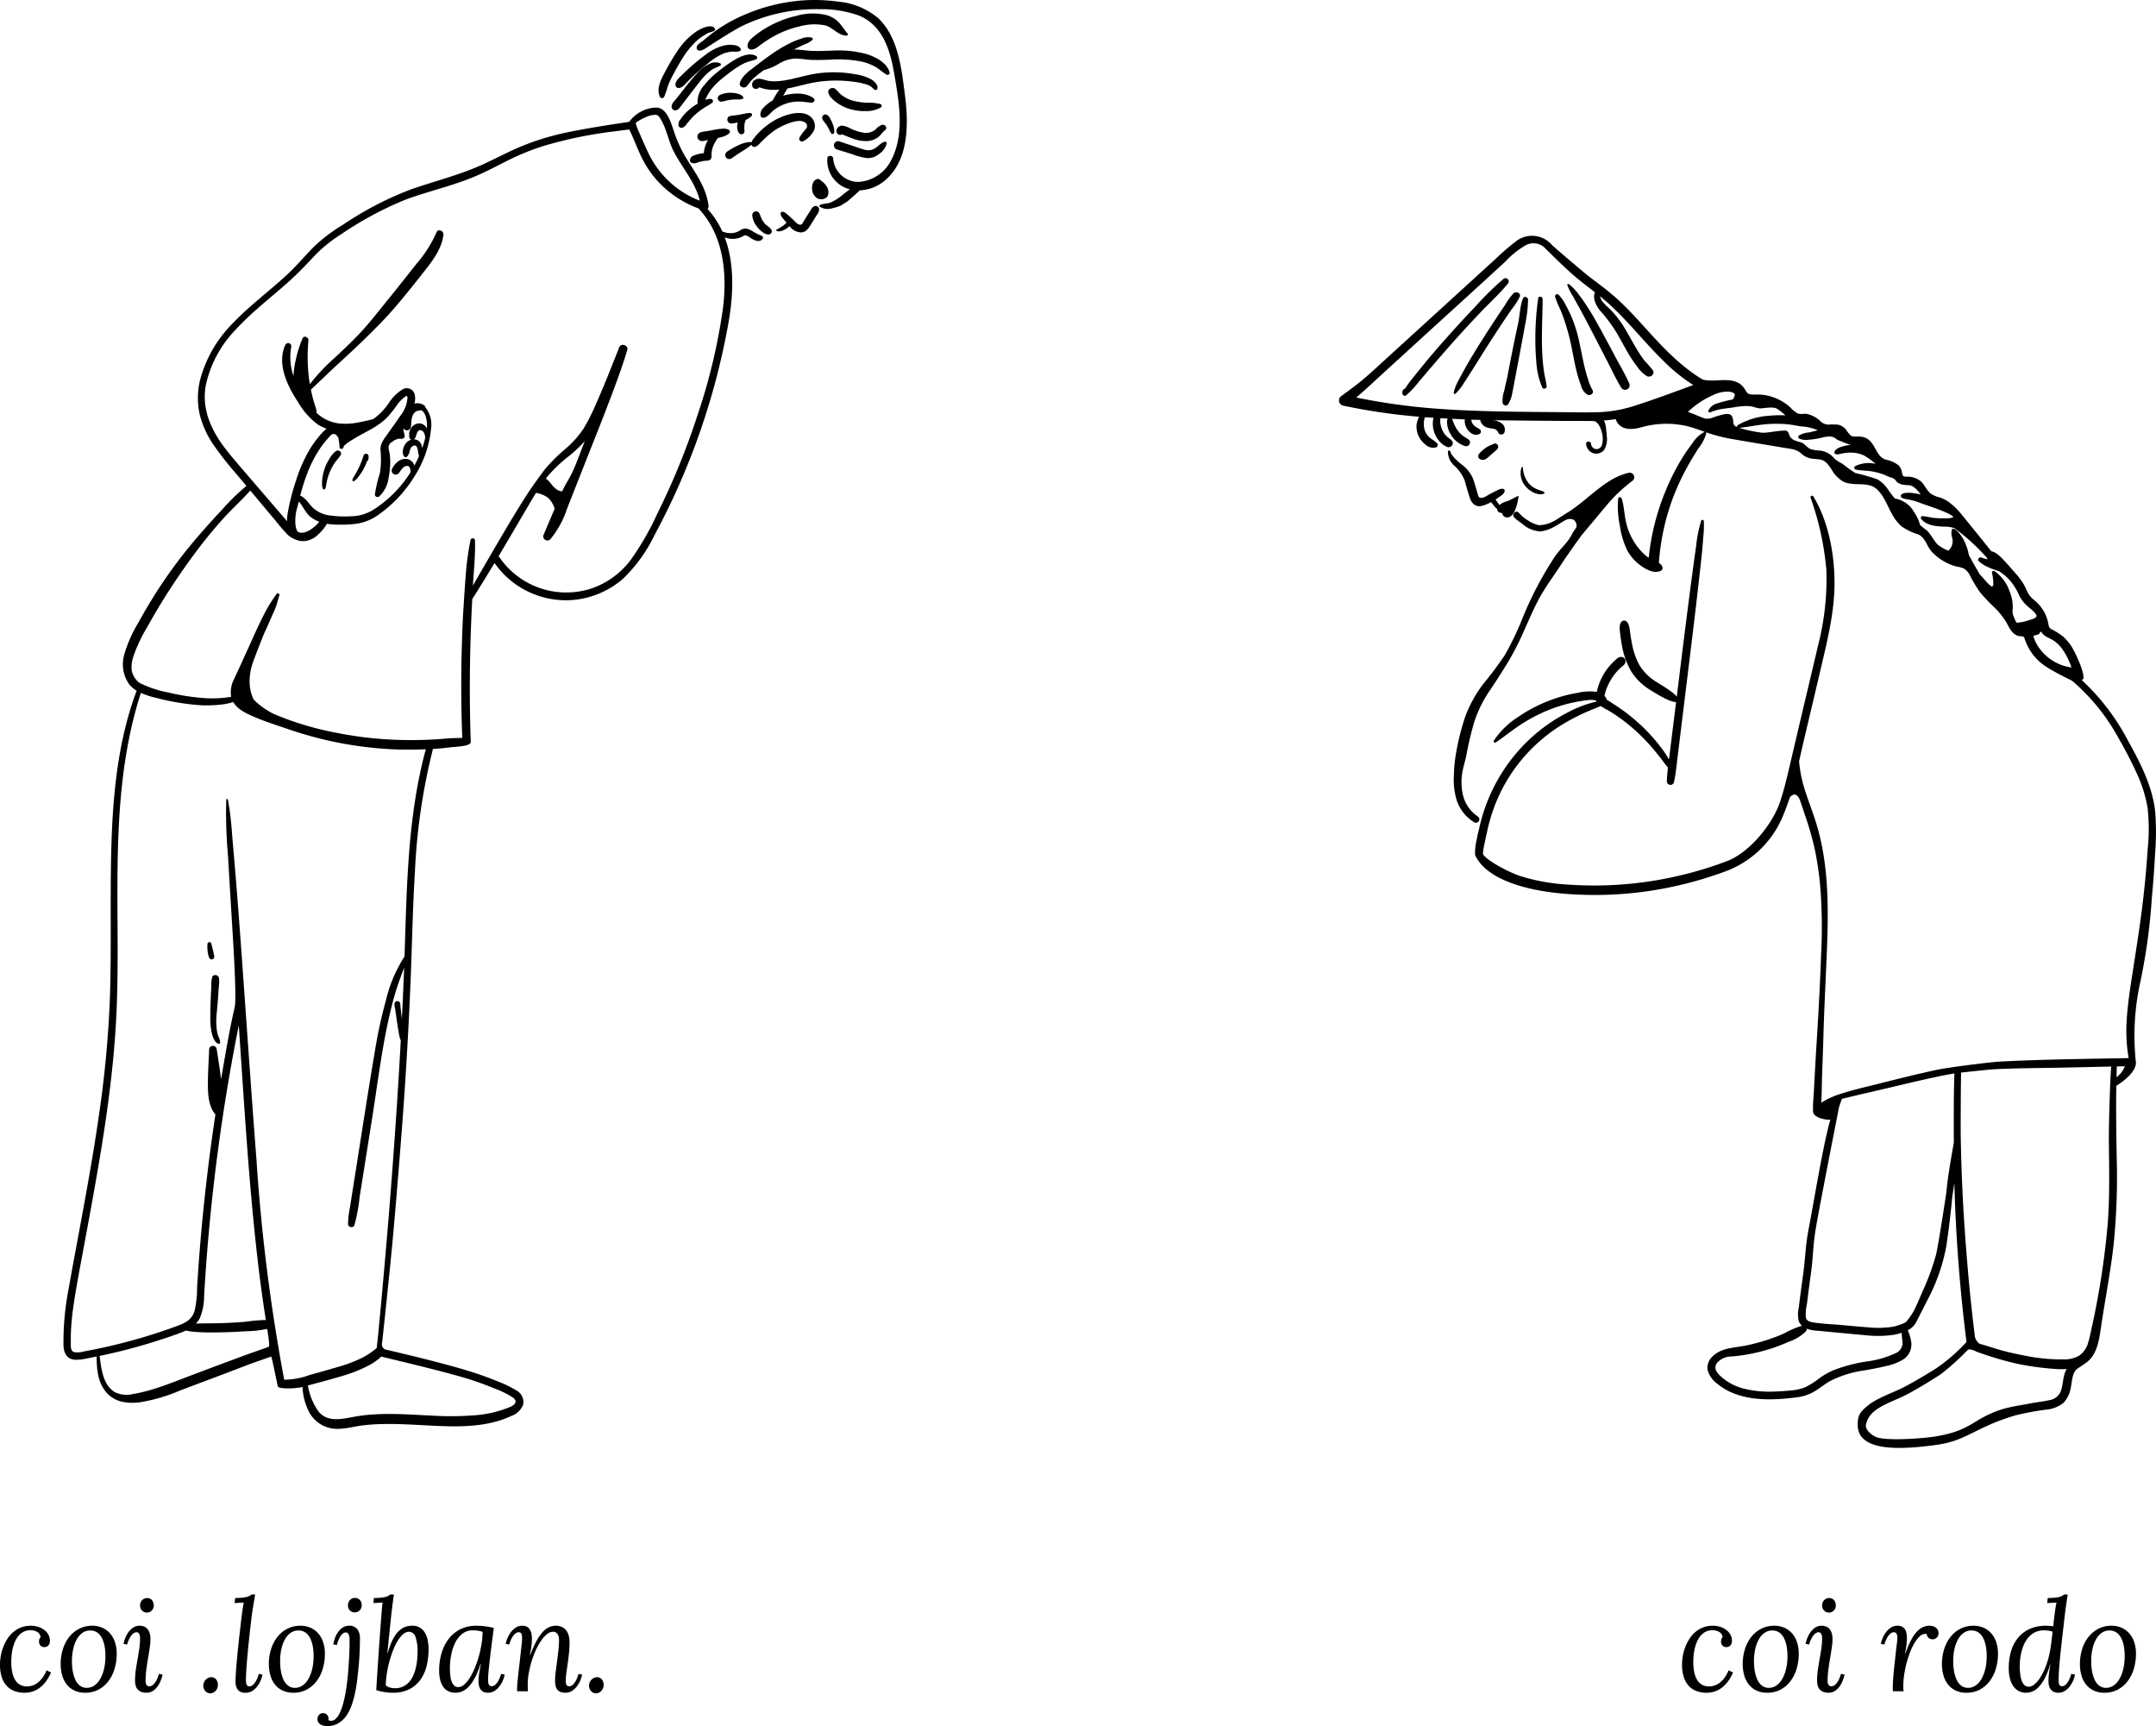 <svg id="Layer_2" data-name="Layer 2" xmlns="http://www.w3.org/2000/svg" viewBox="0 0 386.723 309.541"><title>chapter-about</title><path d="M133.416,413.448a13.044,13.044,0,0,1,.017-2.832c.097-1.022.188-2.045.26-3.069.036-.516.067-1.032.101-1.548a6.264,6.264,0,0,0,.045-1.618c-.148-.71-1.179-.721-1.246-.07a6.761,6.761,0,0,0-.144,1.718c-.029.59-.061,1.18-.083,1.771-.041,1.075-.077,2.15-.082,3.225a14.272,14.272,0,0,0,.183,2.872c.139.696.475,1.983,1.233,2.245a.251.251,0,0,0,.354-.239,3.276,3.276,0,0,0-.352-1.119A6.653,6.653,0,0,1,133.416,413.448Z" transform="translate(-94.554 -228.97)"/><path d="M132.817,400.916c-.005.007-.014.005-.02.011C132.774,400.948,132.772,400.951,132.817,400.916Z" transform="translate(-94.554 -228.97)"/><path d="M132.404,401a.36.36,0,0,0,.393-.073c.013-.012.025-.023.061-.054l.084-.127a.524.524,0,0,0,.037-.322c-.025-.156-.053-.316-.09-.469-.058-.239-.113-.48-.172-.719-.058-.236-.115-.474-.177-.709-.03-.115-.042-.242-.083-.353-.05-.136-.27-.328-.423-.241-.126.071-.235.139-.265.291a1.422,1.422,0,0,0-.01.203c-.005.134-.012.245-.011.373a5.797,5.797,0,0,0,.044.712,6.73,6.73,0,0,0,.14.784,3.006,3.006,0,0,0,.111.353.627.627,0,0,0,.16.249.581.581,0,0,0,.133.082Q132.515,401.046,132.404,401Z" transform="translate(-94.554 -228.97)"/><path d="M166.071,407.058l-.224-.193-.005.006.224.193Z" transform="translate(-94.554 -228.97)"/><path d="M231.243,271.308c-.188-.098-.433-.188-.743-.332a10.226,10.226,0,0,1-.926-.522,3.717,3.717,0,0,0-1.019-.463,1.582,1.582,0,0,0-1.293.328,3.241,3.241,0,0,1-1.993.448,4.386,4.386,0,0,1-1.055-.245c-.032-.011-.068-.029-.102-.044a15.217,15.217,0,0,0-2.645-4.034.676.676,0,0,0,.183-.496c-.376-3.473-2.578-6.224-4.31-9.125a24.708,24.708,0,0,1-2.071-4.805c-.462-1.35-1.222-3.709-2.953-3.755a6.177,6.177,0,0,0-4.899,2.557c-.016.022-8.698,1.231-12.937,2.3a45.756,45.756,0,0,0-6.651,2.193c-2.138.904-4.193,1.99-6.293,2.975-4.248,1.993-8.78,3.086-13.195,4.621a58.922,58.922,0,0,0-12.239,6.348,29.309,29.309,0,0,0-5.398,4.118c-1.555,1.595-2.981,3.292-4.614,4.812-3.209,2.987-6.77,5.582-9.793,8.771a22.452,22.452,0,0,0-5.9,10.347,13.696,13.696,0,0,0-.052,5.858,16.668,16.668,0,0,0,2.531,5.618,58.517,58.517,0,0,0,4.055,5.161q.913,1.086,1.823,2.173a40.098,40.098,0,0,0-4.394,4.287q-2.181,2.312-4.253,4.722a86.906,86.906,0,0,0-7.59,10.18c-1.115,1.758-2.179,3.55-3.172,5.381a23.636,23.636,0,0,0-2.499,5.652,6.259,6.259,0,0,0,.935,5.428,5.263,5.263,0,0,0,1.284,1.075c-4.292,11.448-4.603,24.098-4.649,36.18-.024,6.415.07,12.832-.16,19.244a194.395,194.395,0,0,1-1.932,20.546c-.996,6.967-2.26,13.892-3.54,20.812-.632,3.42-1.281,6.838-1.878,10.264a50.208,50.208,0,0,0-.967,10.292c.045,1.326.505,2.486,1.976,2.639a7.236,7.236,0,0,0,2.054-.201c.637-.117,1.272-.246,1.906-.375.038,2.221.193,4.556,1.675,6.343,1.519,1.831,3.721,2.123,5.975,1.887a30.78,30.78,0,0,0,7.434-2.178q3.844-1.446,7.688-2.892c1.398-.526,2.791-1.065,4.185-1.6,1.384-.531,3.018-1.064,4.347-1.549.112-.041.771,3.297,1.187,5.283.135.644,3.415.44,4.45.163a10.725,10.725,0,0,0,1.297,4.707,5.714,5.714,0,0,0,5.399,2.793c1.284-.047,2.546-.392,3.816-.564a33.789,33.789,0,0,1,3.751-.281c2.685-.063,5.367.104,8.047.243,5.039.261,10.52.507,15.2-1.72a3.443,3.443,0,0,0,2.071-2.028,2.381,2.381,0,0,0-1.274-2.558,21.06,21.06,0,0,0-3.395-1.628c-1.209-.502-2.441-.95-3.682-1.367-5.252-1.767-15.553-4.115-16.105-4.251a.96.96,0,0,1-.861-1.173c.093-.756,1.473-13.558,2.074-20.351q.958-10.835,1.753-21.683.775-10.81,1.24-21.641c.303-6.965.411-13.941.831-20.901a110.193,110.193,0,0,1,3.235-22.01c1.028-.067,2.057-.149,3.076-.293.743-.105,3.737-.135,3.708-.954-.309-8.545-.186-17.088.265-25.623q2.039-3.214,3.993-6.481a15.62,15.62,0,0,0,14.864,6.548,15.851,15.851,0,0,0,8.113-3.656,26.985,26.985,0,0,0,5.721-7.894,126.81,126.81,0,0,0,13.353-38.578c.81-4.833.981-10.212-.759-14.826.091.034.18.075.272.105a3.948,3.948,0,0,0,2.374-.02,3.901,3.901,0,0,0,.585-.256c.126-.067.301-.216.438-.211a2.586,2.586,0,0,1,1.006.523c.605.379,1.571.875,2.122.136A.325.325,0,0,0,231.243,271.308Zm-22.578-20.386a10.789,10.789,0,0,1,2.104-1.1,4.256,4.256,0,0,1,1.382-.26c.512.016.706.442.951.848,1.03,1.707,1.325,3.771,2.215,5.552,1.495,2.992,3.987,5.696,4.76,9.002a16.985,16.985,0,0,1-9.153-8.402c-.774-1.592-2.343-5.265-2.146-4.854S208.456,251.071,208.664,250.921Zm-65.895,219.567c-1.182.445-2.484.882-3.606,1.285-1.171.42-2.335.861-3.503,1.292-2.335.861-4.662,1.747-6.991,2.623-2.266.853-4.522,1.78-6.845,2.471a28.232,28.232,0,0,1-3.467.818,4.758,4.758,0,0,1-3.172-.334c-2.177-1.245-2.478-4.29-2.76-6.51.04-.008.081-.015.122-.024a102.147,102.147,0,0,0,9.883-2.586c1.649-.522,3.298-1.068,4.91-1.696.191-.074.369-.164.552-.249a8.489,8.489,0,0,0,1.158.195c.631.079,1.276.105,1.911.129,1.262.047,2.531.021,3.794-.01q1.896-.047,3.788-.177a21.329,21.329,0,0,0,3.87-.409c.026-.007.04-.022.064-.03C142.683,468.541,142.963,470.416,142.769,470.489ZM129.692,466.336a4.158,4.158,0,0,0,.703-.982,10,10,0,0,0,.767-3.938q.15-2.565.333-5.127a351.007,351.007,0,0,1,5.494-41.444c.128-.658.266-1.314.397-1.971q.029.427.058.854c.933,13.653,1.734,27.329,3.295,40.929q.637,5.551,1.499,11.072a.796.796,0,0,0-.164-.035,35.276,35.276,0,0,0-3.654.33q-1.89.15-3.785.22c-1.223.045-2.444.048-3.668.061C130.542,466.31,130.117,466.323,129.692,466.336Zm46.707,9.304a55.672,55.672,0,0,1,6.925,2.362,15.945,15.945,0,0,1,3.171,1.559c.287.211.641.525.519.919-.123.397-.638.658-.984.817a20.367,20.367,0,0,1-6.648,1.503,53.932,53.932,0,0,1-7.05.055c-4.774-.215-9.582-.671-14.319.205-2.184.404-4.713,1.012-6.327-.958a11.523,11.523,0,0,1-1.911-4.664c1.95-.519,3.902-1.037,5.838-1.609a26.699,26.699,0,0,0,4.774-1.827,11.219,11.219,0,0,0,2.57-1.748C167.442,473.359,171.949,474.401,176.399,475.64Zm-9.283-75.147a25.142,25.142,0,0,0-3.339,7.872,84.073,84.073,0,0,0-1.953,8.974c-1.12,6.576-2.131,13.172-3.173,19.76q-.448,2.833-.895,5.665-.224,1.416-.448,2.833a16.673,16.673,0,0,0-.331,2.892c.01.569.944.791,1.14.22a30.045,30.045,0,0,0,.94-5.052l.783-4.926q.803-5.049,1.6-10.099c.964-6.178,1.727-12.443,3.199-18.527.401-1.659.865-3.308,1.425-4.921.312-.898.65-1.786.981-2.675-.01.27-.019.541-.029.811-.107,2.79-.243,5.579-.38,8.369-.104-.903-.225-1.805-.286-2.711a.525.525,0,0,0-1.047.077,3.472,3.472,0,0,0,.116.751c.131.847.237,1.699.367,2.547.083.539.156,1.08.259,1.615a7.228,7.228,0,0,0,.392,1.599l.004.005c-.562,10.433-1.305,20.857-2.142,31.27-.63,7.838-2.066,23.578-2.187,23.879a13.233,13.233,0,0,1-2.63,1.764,24.978,24.978,0,0,1-4.279,1.615c-1.714.512-3.44.99-5.163,1.471a13.148,13.148,0,0,1-4.51.829,331.762,331.762,0,0,1-4.98-39.543c-1.06-13.748-1.974-27.508-2.99-41.26q-.427-5.779-.908-11.554c-.16-1.904-.331-3.808-.492-5.712a51.146,51.146,0,0,0-.722-5.944c-.031-.149-.29-.207-.301-.018a87.453,87.453,0,0,0,.328,10.263c.191,3.443.402,6.884.612,10.326.33,5.382.958,14.963.573,16.64-.982,4.268-1.7,8.593-2.434,12.91-.005-.039-.01-.079-.015-.118-.234-1.749-.501-3.493-.772-5.237a.685.685,0,0,0-1.366.101c-.082,2.213-.246,4.44-.215,6.655.022,1.581.208,3.664,1.349,4.91q-1.578,10.427-2.528,20.936-.454,5.058-.761,10.127a18.397,18.397,0,0,1-.46,4.201c-.448,1.482-1.571,2.106-2.946,2.617a99.339,99.339,0,0,1-9.574,3.012q-2.458.641-4.946,1.157-1.171.241-2.347.454a3.771,3.771,0,0,1-1.847.111c-.66-.251-.519-1.272-.528-1.842q-.021-1.285.06-2.569c.106-1.704.329-3.399.596-5.085.525-3.315,1.169-6.612,1.779-9.912,1.236-6.682,2.48-13.365,3.508-20.083,1.023-6.686,1.826-13.407,2.185-20.163.333-6.267.274-12.546.242-18.82-.063-12.34.022-24.795,3.313-36.783.271-.985.567-1.965.874-2.94a16.147,16.147,0,0,0,2.91.923,42.22,42.22,0,0,0,7.637,1.271,23.021,23.021,0,0,0,3.838-.108,10.347,10.347,0,0,0,2.192-.452c.774,1.362,2.387,2.064,3.806,2.678,1.96.849,4.001,1.48,6.019,2.173,1.975.678,3.977,1.274,6.005,1.772a67.521,67.521,0,0,0,12.519,1.837c2.063.109,4.127.102,6.19.006C167.65,375.425,167.526,388.043,167.116,400.494Zm57.124-116.312a104.848,104.848,0,0,1-4.515,19.063,129.808,129.808,0,0,1-7.297,17.9,49.353,49.353,0,0,1-4.731,8.225,14.855,14.855,0,0,1-7.11,5.155,14.546,14.546,0,0,1-16.447-5.61.658.658,0,0,0-.17-.165c2.015-3.384,3.995-6.79,5.997-10.182q.357-.605.727-1.206a4.968,4.968,0,0,1,2.02.779,3.708,3.708,0,0,1,.761.834,4.812,4.812,0,0,1,.568,1.229c-.66,1.551-1.315,3.104-1.976,4.654a.737.737,0,0,0,1.215.802,16.551,16.551,0,0,0,2.956-5.396q1.387-3.52,2.774-7.04c1.818-4.613,3.682-9.21,5.42-13.854.944-2.523,1.876-5.068,2.641-7.652.245-.827-1.118-1.289-1.439-.485-1.356,3.396-2.667,6.808-4.164,10.145a35.338,35.338,0,0,1-2.256,4.478,17.737,17.737,0,0,1-3.355,3.709,30.548,30.548,0,0,0-3.505,3.497c-.766.942-2.78,3.837-2.907,4.032-1.964,3.007-3.792,6.107-5.608,9.204q-2.249,3.835-4.458,7.691c.003-.048.004-.095.007-.143.161-2.646.446-5.324.365-7.975a.408.408,0,0,0-.804-.049,51.674,51.674,0,0,0-.905,7.016c-.124,1.349-.438,6.469-.465,7.035q-.333,7.093-.281,14.197c.018,2.413.081,4.824.172,7.235-.037.001-.066-.009-.104-.007-.514.036-1.026.025-1.54.043-.989.035-1.976.154-2.963.216-1.977.125-3.962.16-5.943.127a68.019,68.019,0,0,1-11.906-1.273A54.773,54.773,0,0,1,143.65,357.001a13.899,13.899,0,0,1-3.586-2.557,7.509,7.509,0,0,1-.737-2.994,10.441,10.441,0,0,1,.53-3.49c.173-.561,1.73-4.608,2.104-5.434.516-1.137,1.032-2.276,1.52-3.425a15.437,15.437,0,0,0,.665-1.597c.178-.6.335-1.202.527-1.8a.283.283,0,0,0-.489-.238,28.921,28.921,0,0,0-1.815,2.823c-.55,1.028-1.072,2.077-1.567,3.133-.58,1.236-1.133,2.484-1.694,3.729-.106.206-.198.416-.283.602-.025.054-.043.112-.067.167-.265.592-.541,1.179-.804,1.771-.452,1.016-.95,2.012-1.399,3.03a5.161,5.161,0,0,0-.54,3.227l.002.005c-.557.061-1.112.139-1.673.191a20.985,20.985,0,0,1-3.173.018,40.02,40.02,0,0,1-6.441-1.009,19.63,19.63,0,0,1-5.187-1.74,3.763,3.763,0,0,1-1.358-2.153,5.759,5.759,0,0,1,.308-2.594,26.133,26.133,0,0,1,2.448-5.197c.956-1.728,1.95-3.434,2.998-5.108,2.077-3.319,4.298-6.545,6.692-9.644q2.041-2.642,4.299-5.109c1.459-1.591,3.097-3.042,4.51-4.671q1.119,1.335,2.239,2.669,1.147,1.369,2.296,2.737a33.331,33.331,0,0,0,2.21,2.558,4.5,4.5,0,0,0,1.437.848,3.494,3.494,0,0,0,1.627.254,4.085,4.085,0,0,0,2.036-.873,8.405,8.405,0,0,0,1.917-2.233c.251.042.502.084.753.104a22.997,22.997,0,0,0,4.446-.092,9.072,9.072,0,0,0,4.401-1.894,22.993,22.993,0,0,0,5.973-6.422,19.298,19.298,0,0,0,3.108-8.852,4.954,4.954,0,0,0-1.014-3.706.467.467,0,0,0-.054-.162.997.997,0,0,0-.392-.351,2.787,2.787,0,0,0-.42-.151,1.89,1.89,0,0,0-1.078-.017l-.022.008a3.56,3.56,0,0,0,.071-1.443,1.464,1.464,0,0,0-2.297-1.065,8.03,8.03,0,0,0-2.445,2.485,11.063,11.063,0,0,1-2.529,2.635c-.092.066-.19.124-.284.187-.237.043-.472.115-.704.168-.545.123-1.091.238-1.638.349a11.926,11.926,0,0,1-3.215.27,7.026,7.026,0,0,1-4.522-1.939,3.218,3.218,0,0,0-.262-1.246q-.25-.784-.454-1.581c-.114-.444-.208-.892-.301-1.341,1.573-1.465,3.103-2.975,4.688-4.429,1.816-1.666,3.622-3.334,5.38-5.062,1.81-1.779,3.607-3.596,5.248-5.532,1.645-1.94,3.231-3.925,4.806-5.922,1.569-1.989,3.347-4.219,3.646-6.823.08-.696-.953-1.168-1.248-.421a22.367,22.367,0,0,1-3.57,5.615c-1.576,1.995-3.149,3.994-4.753,5.967-1.579,1.942-3.103,3.923-4.773,5.789-1.623,1.813-3.403,3.467-5.176,5.131a33.752,33.752,0,0,0-4.429,4.705c-.06-.355-.126-.708-.173-1.065a31.387,31.387,0,0,1-.091-6.757c.05-.59-.796-1.003-1.067-.36a21.063,21.063,0,0,0-1.199,3.807,16.475,16.475,0,0,0-.411,2.804c-.01.012-.015.028-.023.041a10.376,10.376,0,0,1-.381-5.18.561.561,0,0,0-1.05-.354c-1.582,3.381.335,7.353,2.205,10.187a13.645,13.645,0,0,0,3.556,4.08,7.664,7.664,0,0,0,1.628.791,7.845,7.845,0,0,0-1.395,1.429,18.002,18.002,0,0,0-1.675,2.356,26.782,26.782,0,0,0-2.424,5.546,38.725,38.725,0,0,0-1.516,6.005,8.469,8.469,0,0,0-.091,1.259c-.164-.202-.327-.401-.491-.593q-1.125-1.31-2.25-2.619-2.29-2.666-4.582-5.331c-1.359-1.586-2.752-3.152-4.002-4.827-2.4-3.217-3.966-6.882-3.254-10.955a20.574,20.574,0,0,1,5.416-10.083c2.835-3.088,6.19-5.64,9.316-8.417,1.581-1.404,3.039-2.901,4.473-4.453a24.95,24.95,0,0,1,4.997-4.131,62.171,62.171,0,0,1,11.606-6.255c4.15-1.543,8.503-2.482,12.586-4.215,2.031-.862,3.972-1.919,5.948-2.898a43.593,43.593,0,0,1,6.193-2.508,76.657,76.657,0,0,1,13.022-2.664c.804-.107,1.609-.209,2.413-.311.85,1.727,1.477,3.553,2.347,5.27a18.022,18.022,0,0,0,2.817,4.059,18.525,18.525,0,0,0,7.315,4.849.593.593,0,0,0,.094.152C224.364,271.262,224.998,278.06,224.24,284.181Zm-31.777,30.621c.122-.155.238-.315.366-.466a26.607,26.607,0,0,1,3.656-3.483,22.931,22.931,0,0,0,2.959-2.771c-.676,1.718-1.405,3.75-2.029,5.153s-1.507,2.669-2.023,3.847a1.868,1.868,0,0,1-1.276-.58c-.726-.635-.954-1.237-1.618-1.684C192.486,314.81,192.474,314.809,192.463,314.802Zm-29.76-1.001a24.688,24.688,0,0,0-.909,3.868.479.479,0,0,0,.745.357,5.52,5.52,0,0,0,1.734-3.474,13.452,13.452,0,0,0,.213-3.988c-.055-.553-.414-1.357-.104-1.852.074-.118.159-.232.237-.348a.443.443,0,0,0,.275-.152,3.885,3.885,0,0,0,.369-.261l.016-.014a.08.08,0,0,0,.019-.007,1.315,1.315,0,0,0,.138-.068l.001-0a2.304,2.304,0,0,1,.226-.091c.079-.027.158-.056.238-.08.035-.01.182-.075.051-.017a.45.45,0,0,1,.114-.018,2.512,2.512,0,0,1,.269-.016l.006-.001.003.001c.051.007.102.013.152.023a.556.556,0,0,0,.624-.724c-.039-.142-.078-.285-.114-.428q-.013-.05-.024-.101l-.012-.057-.009-.05q-.012-.064-.022-.128c-.022-.137-.02-.277-.031-.415a.73.73,0,0,0,1.357-.206c.034-.288.027-.581.063-.868l.004-.041q.006-.076.014-.152c.012-.111.026-.221.045-.331.021-.119.046-.237.076-.354.007-.026.015-.068.026-.108-.002.005 0-0.0.008-.022q.012-.035.026-.07a2.639,2.639,0,0,1,.114-.25q.035-.067.073-.131l.011-.018c.055-.07.106-.142.166-.208.033-.037.068-.071.103-.107l.001-.001.01-.006c.023-.016.109-.093.175-.135a.208.208,0,0,0,.056-.02c.045-.019.09-.036.136-.053.038-.014.078-.025.115-.04a.097.097,0,0,0,.023-.012.184.184,0,0,0,.03-.003c.124-.019.247-.039.372-.054.097-.011.195-.009.292-.013a2.26,2.26,0,0,1,.653.929,5.198,5.198,0,0,1,.252,2.322,1.885,1.885,0,0,0-.153-.27,1.581,1.581,0,0,0-1.358-.638,1.794,1.794,0,0,0-1.354.925,1.877,1.877,0,0,0-.159.336,1.58,1.58,0,0,0-.153.639c.006.049.021.099.032.149-.003.002-.006.006-.011.031a1.075,1.075,0,0,0-.003.184.747.747,0,0,0,.244.597.382.382,0,0,0,.106.067,1.952,1.952,0,0,0-1.104.877,2.913,2.913,0,0,0-.332.79,2.116,2.116,0,0,0-.062.36.958.958,0,0,0,.072.581.739.739,0,0,0,.126.356.391.391,0,0,0,.538.099.894.894,0,0,0,.243-.363.732.732,0,0,0,.183-.334c.023-.091.042-.183.067-.273.025-.089.045-.18.071-.269l.015-.051.007-.019c.014-.032.026-.066.04-.098.034-.078.078-.15.116-.226l.001-.002.013-.017c.026-.034.053-.066.082-.097.007-.007.026-.026.042-.041l.034-.027q.051-.039.106-.073c.015-.01.032-.018.047-.028.006-.004-.001-.001-.002-.001l.013-.006.043-.022.002-.001c.039-.015.077-.033.116-.047.022-.007.046-.014.07-.021l.037-.005c.013-.001.026-.002.04-.002.025.003.055.005.07.008.031.006.062.015.093.023l.009.004.032.015c.013.006.025.014.038.02.019.015.036.029.047.039.01.013.02.025.03.039.024.033.045.068.066.103.022.036.047.09.014.018.015.033.031.066.045.1a2.073,2.073,0,0,1,.082.245l.014.054.011.048c.007.035.013.07.02.106.017.093.033.187.046.281a2.273,2.273,0,0,0,.173.747c.004.008.012.01.017.016-.255.59-.543,1.165-.847,1.73a2.162,2.162,0,0,0-.175-.38,1.717,1.717,0,0,0-1.164-.813,2.168,2.168,0,0,0-1.583.446,3.824,3.824,0,0,0-.626.614,4.379,4.379,0,0,0-.287.412,1.269,1.269,0,0,0-.225.495.715.715,0,0,0,1.102.724,1.221,1.221,0,0,0,.329-.361c.04-.057.081-.112.12-.169q.17-.258.082-.123-.051.076.005-.006c.071-.097.141-.195.22-.286.044-.052.093-.1.139-.15l.009-.012.005-.004a1.075,1.075,0,0,1,.254-.179q.043-.022.087-.041.067-.029.136-.053c.017-.006.117-.026.128-.032.032-.003.066-.006.073-.007.019-.001.093-.007.157-.013.019.003.038.005.056.009.052.011.126.047.039.007.021.008.041.018.062.028l.012.009c.031.029.064.056.095.085l.003.003q.027.034.052.069a1.162,1.162,0,0,1,.07.109c-.041-.075.029.079.035.096.015.042.027.084.04.127l.011.042.01.06a2.089,2.089,0,0,1,.016.518c-.282.448-.574.89-.889,1.313a21.375,21.375,0,0,1-5.663,5.325,7.751,7.751,0,0,1-4.109,1.231,18.821,18.821,0,0,1-3.612-.125,5.555,5.555,0,0,1-3.351-1.52c-.673-.729-1.227-1.69-2.142-2.055a36.935,36.935,0,0,1,1.168-3.747,21.894,21.894,0,0,1,2.709-5.174q.474-.649,1.009-1.251c.251-.281.6-.794.993-.876.453-.094.853.41.985.781a16.041,16.041,0,0,1,.202,1.647c.077.314.527.288.657.037a2.292,2.292,0,0,0,.116-.353c.216-.151.391-.341.621-.505.476-.34.977-.642,1.48-.941.943-.56,1.926-1.049,2.876-1.596a13.604,13.604,0,0,0,2.61-1.877,21.125,21.125,0,0,0,2.017-2.512,6.52,6.52,0,0,1,1.005-1.085c.105-.085.505-.447.648-.423.133.023.135.239.14.405a5.811,5.811,0,0,1-1.289,3.158c-.714,1.059-1.465,2.094-2.198,3.14-.667.951-1.425,1.795-1.352,3.023A16.182,16.182,0,0,1,162.702,313.801Zm7.041-5.685a1.301,1.301,0,0,0-.941-.345.992.992,0,0,0,.355-.629l.015-.021a.943.943,0,0,0,.119-.305c.011-.044.025-.088.035-.132.004-.013.009-.025.013-.036a2.203,2.203,0,0,1,.111-.228c.028-.036.056-.072.086-.106.027-.03.056-.059.084-.088l.008-.008c.027-.02.053-.041.081-.059l.016-.01a.685.685,0,0,0,.092-.031l.003-0a.705.705,0,0,0,.112-.005c-.022.007-.202-.013-.006-.001l.021.001c.041.006.081.01.122.019l.025.007a.891.891,0,0,0,.09.037c.039.018.075.041.112.061l.029.021c.031.024.061.048.091.074l.039.035c.027.033.053.068.078.103.022.032.042.065.062.098a.24.24,0,0,1,.032.065,2.378,2.378,0,0,1,.106.3,4.504,4.504,0,0,1,.097.537c-.039.167-.079.332-.121.492-.122.475-.283.94-.443,1.404-.001-.013.002-.026.001-.04A1.797,1.797,0,0,0,169.743,308.116Zm-19.534,13.512a5.556,5.556,0,0,0,1.614.905c-.913,1.149-2.666,2.404-3.76,1.842-.278-.143-.416-.738-.495-1.121a8.283,8.283,0,0,1,.357-3.443c.069-.301.144-.602.217-.903C148.905,319.733,149.317,320.889,150.209,321.628Z" transform="translate(-94.554 -228.97)"/><path d="M154.843,309.848a4.372,4.372,0,0,0-1.239,1.462,8.015,8.015,0,0,0-.809,1.673,8.185,8.185,0,0,0-.421,1.804,7.838,7.838,0,0,0-.055.92,3.809,3.809,0,0,0,.02.473,2.468,2.468,0,0,0,.131.432c.07.225.373.165.428-.032.03-.107.088-.199.113-.312.03-.139.044-.28.067-.42.045-.281.102-.563.17-.839a9.618,9.618,0,0,1,.549-1.587,9.443,9.443,0,0,1,.791-1.438c.331-.493.799-.902,1.083-1.419C155.965,310.032,155.298,309.58,154.843,309.848Z" transform="translate(-94.554 -228.97)"/><path d="M160.231,310.332a.468.468,0,0,0-.477.365,15.235,15.235,0,0,1-.92,2.317c-.192.37-.381.74-.596,1.097-.104.172-.201.347-.306.518a1.349,1.349,0,0,0-.144.28c-.022.07.009.178-.013.226a.102.102,0,0,0,.149.128c.034-.024.153-.019.215-.053a1.177,1.177,0,0,0,.242-.202,5.322,5.322,0,0,0,.429-.479,9.301,9.301,0,0,0,.786-1.144,11.519,11.519,0,0,0,.806-1.717.405.405,0,0,0,.16-.146,1.491,1.491,0,0,0,.099-.772A.454.454,0,0,0,160.231,310.332Z" transform="translate(-94.554 -228.97)"/><path d="M213.685,246.34a18.723,18.723,0,0,0,.643-1.866,14.677,14.677,0,0,1,.861-1.908c.615-1.164,1.25-2.324,1.969-3.427a14.425,14.425,0,0,1,2.391-2.878,8.992,8.992,0,0,1,1.504-1.079,4.434,4.434,0,0,1,.961-.452,1.422,1.422,0,0,0,.758-.34.231.231,0,0,0,.044-.236c-.315-.635-1.159-.488-1.734-.32a6.929,6.929,0,0,0-1.982,1.04,12.531,12.531,0,0,0-2.978,3.153,39.785,39.785,0,0,0-2.295,3.871c-.692,1.293-1.624,3.042-.867,4.495A.425.425,0,0,0,213.685,246.34Z" transform="translate(-94.554 -228.97)"/><path d="M224.435,237.122a9.086,9.086,0,0,0-3.386,1.716,36.245,36.245,0,0,0-2.986,2.46q-.719.653-1.404,1.343c-.47.474-.958.876-.953,1.591a.568.568,0,0,0,.602.519c.599-.047.929-.462,1.32-.87q.6-.627,1.229-1.227c.841-.802,1.726-1.555,2.635-2.278a11.466,11.466,0,0,1,2.75-1.769,5.368,5.368,0,0,1,1.629-.377c.462-.035,1.061.117,1.454-.153a.27.27,0,0,0,.1-.308C227.048,236.835,225.22,236.955,224.435,237.122Z" transform="translate(-94.554 -228.97)"/><path d="M220.041,243.659a11.18,11.18,0,0,1,1.692-1.798,5.168,5.168,0,0,1,.95-.639,8.209,8.209,0,0,0,1.089-.494.234.234,0,0,0-.029-.397,2.277,2.277,0,0,0-2.007.128,5.913,5.913,0,0,0-1.768,1.249,43.912,43.912,0,0,0-3.275,3.932q-.425.528-.85,1.057c-.308.382-.765.782-.814,1.287a.664.664,0,0,0,.511.762c.55.108.872-.381,1.158-.753C217.811,246.549,218.905,245.087,220.041,243.659Z" transform="translate(-94.554 -228.97)"/><path d="M223.371,241.799a13.965,13.965,0,0,0-2.487,2.436,4.494,4.494,0,0,0-1.211,3.184c.008.05.04.077.057.119a9.708,9.708,0,0,0-1.095.723,10.336,10.336,0,0,0-1.426,1.329,7.091,7.091,0,0,0-.577.762,1.377,1.377,0,0,0-.366,1.174.568.568,0,0,0,.579.377,1.345,1.345,0,0,0,.84-.643c.177-.227.365-.445.55-.665a11.028,11.028,0,0,1,1.174-1.209,11.965,11.965,0,0,1,1.384-1.033c.239-.154.474-.305.727-.438.265-.139.492-.335.749-.482a.402.402,0,0,0-.149-.719,2.413,2.413,0,0,0-1.078.183,10.61,10.61,0,0,1,1.03-1.839,13.502,13.502,0,0,1,2.167-2.137c.837-.679,1.705-1.337,2.605-1.929a9.388,9.388,0,0,1,1.651-.862c.542-.219,1.13-.296,1.669-.513a.325.325,0,0,0,.033-.59c-1.112-.689-2.634-.019-3.648.543A23.396,23.396,0,0,0,223.371,241.799Z" transform="translate(-94.554 -228.97)"/><path d="M227.406,245.968a2.522,2.522,0,0,0-.496-.184,4.823,4.823,0,0,0-1.13-.168,4.081,4.081,0,0,0-2.208.452.623.623,0,0,0,.399,1.135q.117-.019.232-.046l.054-.012c.095-.018.189-.034.283-.056.147-.036.292-.078.439-.112.028-.005.229-.047.224-.047.053-.01.106-.02.159-.029q.236-.039.474-.059a8.953,8.953,0,0,1,.944-.036,4.322,4.322,0,0,0,.463.003c.15-.013.296-.065.445-.088a.234.234,0,0,0,.133-.404A2.142,2.142,0,0,0,227.406,245.968Z" transform="translate(-94.554 -228.97)"/><path d="M252.06,232.211a12.953,12.953,0,0,0-7.24-2.952,29.914,29.914,0,0,0-7.935-.05,31.854,31.854,0,0,0-8.466,2.274,27.203,27.203,0,0,0-7.618,4.679c-.362.329-1.363.797-1.283,1.418.102.797,1.086.39,1.511.114.213-.138,4.975-3.285,6.817-4.145a30.506,30.506,0,0,1,13.693-2.928,19.896,19.896,0,0,1,6.998,1.108c4.387,1.739,5.711,6.3,6.433,10.556.83,4.897,1.872,10.607-.481,15.25a7.087,7.087,0,0,1-5.831,4.054,4.536,4.536,0,0,1-4.658-4.194c-.019-.585-.976-.66-1.043-.063a5.311,5.311,0,0,0,3.34,5.355,5.556,5.556,0,0,0,.705.226c-.122.092-.248.179-.368.271-.327.249-.671.493-.977.768a9.354,9.354,0,0,1-2.195,1.371c-.259.068-.549.116-.841.166a4.919,4.919,0,0,0-.936.203.213.213,0,0,0-.067.358,2.603,2.603,0,0,0,2.064.309,10.212,10.212,0,0,0,1.736-.536,5.578,5.578,0,0,1,.671-.436,1.647,1.647,0,0,0,.342-.213,4.795,4.795,0,0,0,.405-.326c.299-.257.599-.513.89-.778.263-.239.538-.469.788-.722.072-.073.153-.155.233-.241A7.479,7.479,0,0,0,253.197,261.408c4.443-3.667,4.341-10.27,3.668-15.459C256.261,241.288,255.685,235.624,252.06,232.211Z" transform="translate(-94.554 -228.97)"/><path d="M228.216,250.744a1.709,1.709,0,0,0,.089-.232c.001.002.002.001.009-.014a.228.228,0,0,0,.017-.032,3.451,3.451,0,0,0,1.038-.694c.213-.215-.008-.547-.273-.541a5.253,5.253,0,0,0-.825.092.453.453,0,0,0-.046.008c-.339.062-.67.14-1.012.2-.315.055-.631.109-.948.145-.165.019-.331.034-.496.054a1.547,1.547,0,0,0-.316.075.626.626,0,0,0-.323.2.758.758,0,0,0,.013.815.691.691,0,0,0,.442.282,1.039,1.039,0,0,0,.322.009c.178-.021.354-.046.53-.08.15-.029.297-.072.446-.105a2.35,2.35,0,0,0-.073.311,4.449,4.449,0,0,0-.037.456,1.729,1.729,0,0,0,.061.469,1.392,1.392,0,0,0,.35.762.567.567,0,0,0,.664.046.607.607,0,0,0,.242-.626,2.559,2.559,0,0,1-.027-.32c-.001-.047.001-.095.001-.142l-0-.009 0-.006c.003-.057.006-.111.005-.168-.001-.054-.003-.108-.002-.162 0-.007-0-.02.001-.033.014-.113.028-.227.046-.34a2.773,2.773,0,0,1,.081-.354.376.376,0,0,0,.018-.058l-.003.023A.238.238,0,0,1,228.216,250.744Z" transform="translate(-94.554 -228.97)"/><path d="M220.803,256.425a8.092,8.092,0,0,0-1.023.182,5.176,5.176,0,0,0-.73.24 1.0 1,0,0,0-.698.638.522.522,0,0,0,.363.733,1.249,1.249,0,0,0,.807-.047c.225-.08.454-.153.685-.215a5.967,5.967,0,0,1,1.332-.185.712.712,0,0,0,.649-.752,4.416,4.416,0,0,1,.484-2.269,5.872,5.872,0,0,1,.625-.992c.016-.019.033-.038.048-.057a8.315,8.315,0,0,0,.968-.251,2.787,2.787,0,0,0,1.104-.645c.156-.222.044-.431-.168-.591a2.507,2.507,0,0,0-1.229-.152,11.326,11.326,0,0,0-1.37.191c-.456.08-.911.163-1.366.244-.525.094-1.351.087-1.569.67a.775.775,0,0,0,.179.871c.399.436,1.114.146,1.607.045l.053-.011c-.021.035-.048.064-.068.099A5.491,5.491,0,0,0,220.803,256.425Z" transform="translate(-94.554 -228.97)"/><path d="M250.803,243.187a8.6,8.6,0,0,0-2.918-.913,21.323,21.323,0,0,0-7-.096c-2.25.343-4.418,1.164-6.694,1.342a7.649,7.649,0,0,1-1.692-.035c-.514-.074-.994-.284-1.502-.363-.877-.136-1.76.391-1.486,1.362a.683.683,0,0,0,1.183.165.375.375,0,0,1,.095.008,3.896,3.896,0,0,1,.604.178,6.974,6.974,0,0,0,1.247.22,10.187,10.187,0,0,0,1.708-.017c-.109.156-.219.311-.325.469-.199.296-.375.598-.557.904l-.249.42a1.509,1.509,0,0,0-.068.142,7.97,7.97,0,0,0-.69.463,6.715,6.715,0,0,0-1.042.937,1.586,1.586,0,0,0-.436,1.422.46.46,0,0,0,.458.291c.757 0,1.357-.943,1.908-1.367a7.542,7.542,0,0,1,2.091-1.129,7.234,7.234,0,0,1,2.289-.411c.803-.015,1.583.142,2.38.205.406.032.781-.499.379-.797-1.508-1.116-3.753-.953-5.463-.446.167-.273.331-.546.49-.824.08-.14.173-.278.238-.425.007-.015.01-.029.016-.044,1.801-.333,3.552-.901,5.365-1.175a22.874,22.874,0,0,1,5.94-.112,16.547,16.547,0,0,1,2.657.473,3.863,3.863,0,0,1,1.004.433c.284.18.485.501.796.623a.278.278,0,0,0,.366-.128C252.178,244.238,251.356,243.518,250.803,243.187Z" transform="translate(-94.554 -228.97)"/><path d="M254.133,241.979c-.446-1.746-2.551-2.816-4.129-3.305a19.109,19.109,0,0,0-6.244-.619c-1.156.031-2.315.089-3.471.047-1.109-.041-2.215-.261-3.325-.239.032-.018.063-.038.095-.056.581-.313,1.177-.596,1.779-.866a4.154,4.154,0,0,0,1.438-.821.257.257,0,0,0-.143-.415,3.134,3.134,0,0,0-1.787.175,12.806,12.806,0,0,0-1.894.738,25.148,25.148,0,0,0-3.504,2.07c-1.099.763-2.162,1.576-3.219,2.394-.93.719-2.12,1.574-2.463,2.754-.209.719.787,1.081,1.231.6.368-.399.641-.864,1.035-1.248a16.725,16.725,0,0,1,1.372-1.141c.216-.169.434-.336.651-.504a9.617,9.617,0,0,0,2.853-1.237,6.443,6.443,0,0,1,2.657-.829c1.033-.025,2.073.203,3.107.234,1.064.033,2.128.002,3.192-.031a21.41,21.41,0,0,1,5.845.358,9.467,9.467,0,0,1,2.308.888c.744.414,1.358,1.025,2.09,1.446A.381.381,0,0,0,254.133,241.979Z" transform="translate(-94.554 -228.97)"/><path d="M252.518,247.644a8.272,8.272,0,0,0-2.329-.251,12.724,12.724,0,0,1-2.49-.324,6.492,6.492,0,0,1-1.827-.801,5.227,5.227,0,0,1-.746-.592,8.263,8.263,0,0,0-.754-.78c-.548-.393-1.516.07-1.189.815a1.657,1.657,0,0,0,.113.282,1.045,1.045,0,0,0,.218.355l.015.006a5.623,5.623,0,0,0,1.298,1.148,7.806,7.806,0,0,0,2.314,1.064,9.288,9.288,0,0,0,2.727.33,5.058,5.058,0,0,0,2.694-.672A.339.339,0,0,0,252.518,247.644Z" transform="translate(-94.554 -228.97)"/><path d="M243.118,251.904l.019.036.03.061q.069.187.055.082.021.043.042.086a4.847,4.847,0,0,0,.372.708.312.312,0,0,0,.557-.115,2.341,2.341,0,0,0-.075-.872.691.691,0,0,1-.023-.093q-.015-.05.008.007l-.027-.127c-.015-.061-.037-.122-.056-.182q-.062-.192-.136-.379a7.931,7.931,0,0,0-.374-.8c-.059-.112-.119-.226-.188-.333a1.495,1.495,0,0,0-.465-.429.573.573,0,0,0-.637.092.579.579,0,0,0-.162.621.832.832,0,0,0,.086.179q.048.092-.007-.015a1.517,1.517,0,0,0,.152.262c.08.099.163.195.241.296a6.643,6.643,0,0,1,.414.607C243.004,251.698,243.061,251.801,243.118,251.904Z" transform="translate(-94.554 -228.97)"/><path d="M249.546,252.779a8.422,8.422,0,0,1-2.531-.809,3.516,3.516,0,0,0-1.438-.471,1.051,1.051,0,0,0-.991.825.7.7,0,0,0,.229.662l.031.025a.635.635,0,0,0,.741.055l.006-.002c.023.008.04.015.092.031.193.084.393.155.587.235.39.16.779.323,1.176.464a6.735,6.735,0,0,0,2.557.476,3.642,3.642,0,0,0,2.171-.784,7.932,7.932,0,0,0,.767-.856c.169-.19.618-.419.58-.721a.632.632,0,0,0-.873-.516,3.231,3.231,0,0,0-1.064.809A2.672,2.672,0,0,1,249.546,252.779Z" transform="translate(-94.554 -228.97)"/><path d="M244.746,255.794q1.33.414,2.662.825a11.38,11.38,0,0,0,2.704.706,3.179,3.179,0,0,0,2.169-.776,3.211,3.211,0,0,0,1.316-1.839.279.279,0,0,0-.36-.311c-.606.137-1.099.749-1.608,1.085a2.268,2.268,0,0,1-1.868.366c-.78-.189-1.542-.491-2.304-.744q-1.208-.401-2.417-.801a.762.762,0,0,0-.891.597A.776.776,0,0,0,244.746,255.794Z" transform="translate(-94.554 -228.97)"/><path d="M245.027,232.996a5.067,5.067,0,0,0-2.196-1.312,10.509,10.509,0,0,0-5.403.124,19.093,19.093,0,0,0-5.078,1.948,16.584,16.584,0,0,0-2.285,1.519c-.649.519-1.562,1.192-1.4,2.119a.596.596,0,0,0,.426.42c.769.206,1.509-.535,2.088-.95a22.107,22.107,0,0,1,2.095-1.35,17.865,17.865,0,0,1,4.592-1.782,10.029,10.029,0,0,1,4.677-.216c1.444.371,2.324,1.833,3.858,1.839a.233.233,0,0,0,.16-.395C246.011,234.341,245.596,233.608,245.027,232.996Z" transform="translate(-94.554 -228.97)"/><path d="M237.94,253.666a.507.507,0,0,0,.671.644,4.597,4.597,0,0,0,1.812-1.703,2.022,2.022,0,0,0,.091-1.974c-.742-1.478-2.528-1.56-3.951-1.263a11.206,11.206,0,0,0-4.222,1.923,12.524,12.524,0,0,0-1.693,1.47,11.332,11.332,0,0,0-.798.926,2.181,2.181,0,0,0-.513.855.258.258,0,0,0-.241-.115,5.917,5.917,0,0,0-2.128.606,12.845,12.845,0,0,0-2.01,1.141.723.723,0,1,0,.82,1.191c.594-.394,1.164-.82,1.774-1.19a14.057,14.057,0,0,0,1.737-1.2.299.299,0,0,0,.054-.083.511.511,0,0,0,.6.419c.562-.139.928-.693,1.338-1.084.439-.418.876-.83,1.345-1.214a10.995,10.995,0,0,1,3.059-1.803c.89-.338,2.33-.87,3.221-.303a.748.748,0,0,1,.236,1.156A8.801,8.801,0,0,0,237.94,253.666Z" transform="translate(-94.554 -228.97)"/><path d="M241.093,264.512a1.564,1.564,0,0,0,1.88-.287,1.844,1.844,0,0,0-.182-1.873,3.303,3.303,0,0,0-.584-.689c-.2-.187-.436-.326-.64-.506-.237-.209-.706-.049-1.039.317a2.546,2.546,0,0,0-.152,2.141A2.359,2.359,0,0,0,241.093,264.512Z" transform="translate(-94.554 -228.97)"/><path d="M232.754,269.97l-.009-.011-.112-.125a1.512,1.512,0,0,0-.175-.15c-.122-.096-.246-.189-.365-.29a4.312,4.312,0,0,1-.324-.304c-.007-.007-.021-.019-.035-.031a.266.266,0,0,0-.03-.04q-.075-.089-.146-.182a4.346,4.346,0,0,1-.25-.367c-.039-.065-.075-.131-.113-.196-.014-.03-.028-.059-.042-.089-.065-.142-.124-.286-.174-.433-.05-.147-.123-.286-.18-.431a.678.678,0,0,0-1.313.278,3.816,3.816,0,0,0,.897,2.075,5.2,5.2,0,0,0,.782.797,3.452,3.452,0,0,0,.535.362,1.541,1.541,0,0,0,.333.134.793.793,0,0,0,.259.028l-.084.003c.029.007.058.013.088.019a.59.59,0,0,0,.496-1.019Z" transform="translate(-94.554 -228.97)"/><path d="M240.686,265.935c-.443.137-.644.593-.876.96-.213.338-.428.676-.64,1.015-.212.339-.413.684-.625,1.022-.112.177-.202.339-.419.34-.548.002-1.036-.663-1.399-.995-.292-.267-.58-.538-.883-.791-.275-.23-.608-.568-.993-.531a.301.301,0,0,0-.269.238c-.057.442.32.823.576,1.145.154.193.319.378.48.566-.055.05-.109.101-.16.153q-.042.042-.084.083c-0.0 0-.09.082-.041.039a4.433,4.433,0,0,1-.737.53c-.135.077-.262.164-.4.237-.063.033-.119.072-.179.108-.072.043-.3.066-.242.226s.314.188.412.189a1.746,1.746,0,0,0,.399-.056,1.879,1.879,0,0,0,.324-.091c.126-.052.249-.112.37-.175a3.358,3.358,0,0,0,.563-.366q.069-.056.135-.114c.031-.028.062-.056.094-.084a.357.357,0,0,0,.127-.008,2.675,2.675,0,0,0,2.009,1.077c.992-.025,1.432-.872,1.899-1.61.256-.405.507-.814.757-1.223.243-.397.665-.878.588-1.372A.6.6,0,0,0,240.686,265.935Z" transform="translate(-94.554 -228.97)"/><path d="M102.141,529.898a4.397,4.397,0,0,1-.882.887,3.041,3.041,0,0,1-.943.478,3.329,3.329,0,0,1-.932.141,2.616,2.616,0,0,1-1.123-.241,2.294,2.294,0,0,1-.893-.77,4.006,4.006,0,0,1-.584-1.37,8.736,8.736,0,0,1-.208-2.056,11.508,11.508,0,0,1,.073-1.263,9.504,9.504,0,0,1,.23-1.28,6.573,6.573,0,0,1,.421-1.186,4.096,4.096,0,0,1,.646-.988,2.845,2.845,0,0,1,.898-.674,2.709,2.709,0,0,1,1.179-.246,2.347,2.347,0,0,1,1.185.291,1.298,1.298,0,0,1,.635.933.911.911,0,0,0-.241.433,1.984,1.984,0,0,0-.051.432.954.954,0,0,0,.051.293,1.056,1.056,0,0,0,.157.303.835.835,0,0,0,.28.241.893.893,0,0,0,.433.096.978.978,0,0,0,.764-.298,1.2,1.2,0,0,0,.27-.836,2.231,2.231,0,0,0-.258-1.062,2.654,2.654,0,0,0-.724-.854,3.59,3.59,0,0,0-1.095-.573,4.341,4.341,0,0,0-1.37-.207,4.673,4.673,0,0,0-1.735.309,4.897,4.897,0,0,0-1.393.831,5.396,5.396,0,0,0-1.056,1.218,8.212,8.212,0,0,0-.741,1.472,8.413,8.413,0,0,0-.438,1.583,9.159,9.159,0,0,0-.14,1.562,7.146,7.146,0,0,0,.314,2.24,4.22,4.22,0,0,0,.893,1.572,3.558,3.558,0,0,0,1.398.927,5.245,5.245,0,0,0,1.831.303,4.63,4.63,0,0,0,1.331-.196,4.294,4.294,0,0,0,1.263-.629,5.558,5.558,0,0,0,1.146-1.123,7.853,7.853,0,0,0,.977-1.69l-.809-.381A5.971,5.971,0,0,1,102.141,529.898Z" transform="translate(-94.554 -228.97)"/><path d="M114.236,521.834a3.967,3.967,0,0,0-1.387-.978,4.397,4.397,0,0,0-1.729-.336,5.069,5.069,0,0,0-2.381.55,5.441,5.441,0,0,0-1.786,1.482,6.81,6.81,0,0,0-1.123,2.185,8.772,8.772,0,0,0-.393,2.645,7.417,7.417,0,0,0,.264,2.01,4.675,4.675,0,0,0,.809,1.641,3.86,3.86,0,0,0,1.375,1.1,4.449,4.449,0,0,0,1.965.404,4.944,4.944,0,0,0,2.387-.566,5.446,5.446,0,0,0,1.774-1.527,6.969,6.969,0,0,0,1.101-2.224,9.272,9.272,0,0,0,.376-2.656,6.442,6.442,0,0,0-.331-2.15A4.529,4.529,0,0,0,114.236,521.834Zm-.865,5.604a8.481,8.481,0,0,1-.258,1.218,6.943,6.943,0,0,1-.444,1.145,4.175,4.175,0,0,1-.64.955,2.975,2.975,0,0,1-.848.656,2.296,2.296,0,0,1-1.073.248,1.952,1.952,0,0,1-.916-.208,2.259,2.259,0,0,1-.696-.567,3.265,3.265,0,0,1-.494-.831,6.345,6.345,0,0,1-.32-1.005,8.085,8.085,0,0,1-.174-1.096q-.05-.561-.05-1.089a9.923,9.923,0,0,1,.219-2.134,6.383,6.383,0,0,1,.634-1.746,3.484,3.484,0,0,1,1.028-1.18,2.344,2.344,0,0,1,1.387-.432,2.238,2.238,0,0,1,.966.196,2.211,2.211,0,0,1,.719.539,3.109,3.109,0,0,1,.505.792,5.423,5.423,0,0,1,.326.965,7.466,7.466,0,0,1,.174,1.067q.051.551.051,1.078A11.775,11.775,0,0,1,113.371,527.439Z" transform="translate(-94.554 -228.97)"/><path d="M122.675,530.19a3.436,3.436,0,0,1-.438.69,1.594,1.594,0,0,1-.444.382.863.863,0,0,1-.41.118.617.617,0,0,1-.55-.247,1.275,1.275,0,0,1-.168-.719,15.459,15.459,0,0,1,.135-1.999q.135-1.033.303-2.027.168-.993.303-1.887a10.772,10.772,0,0,0,.135-1.589,3.789,3.789,0,0,0-.118-.978,2.151,2.151,0,0,0-.359-.752,1.647,1.647,0,0,0-.606-.488,1.949,1.949,0,0,0-.848-.174,2.038,2.038,0,0,0-1.202.354,3.426,3.426,0,0,0-.859.864,4.696,4.696,0,0,0-.556,1.067,6.5,6.5,0,0,0-.281.96l.64.135a5.765,5.765,0,0,1,.382-1.028,3.281,3.281,0,0,1,.443-.687,1.667,1.667,0,0,1,.449-.38.877.877,0,0,1,.41-.117.48.48,0,0,1,.326.106.717.717,0,0,1,.191.264,1.413,1.413,0,0,1,.096.336,2.15,2.15,0,0,1,.028.325,13.174,13.174,0,0,1-.14,1.925q-.141.948-.309,1.885-.168.936-.309,1.89a13.451,13.451,0,0,0-.14,1.952q0,2.165,2.078,2.165a1.991,1.991,0,0,0,1.129-.325,3.194,3.194,0,0,0,.836-.814,4.753,4.753,0,0,0,.567-1.056,6.752,6.752,0,0,0,.32-1.05l-.651-.135A5.798,5.798,0,0,1,122.675,530.19Z" transform="translate(-94.554 -228.97)"/><path d="M120.423,518.067a1.236,1.236,0,0,0,.949,0,1.213,1.213,0,0,0,.393-.265,1.253,1.253,0,0,0,.27-.404,1.497,1.497,0,0,0-.236-1.487,1.154,1.154,0,0,0-.876-.354,1.198,1.198,0,0,0-.472.096,1.24,1.24,0,0,0-.398.27,1.278,1.278,0,0,0-.275.416,1.369,1.369,0,0,0-.101.533,1.394,1.394,0,0,0,.095.527,1.188,1.188,0,0,0,.264.404A1.236,1.236,0,0,0,120.423,518.067Z" transform="translate(-94.554 -228.97)"/><path d="M132.446,529.751a1.267,1.267,0,0,0-.528.118,1.522,1.522,0,0,0-.46.326,1.583,1.583,0,0,0-.32.482,1.49,1.49,0,0,0-.118.59,1.457,1.457,0,0,0,.101.545,1.435,1.435,0,0,0,.27.438,1.246,1.246,0,0,0,.393.292,1.109,1.109,0,0,0,.483.107,1.17,1.17,0,0,0,.5-.113,1.475,1.475,0,0,0,.741-.764,1.564,1.564,0,0,0,.129-.572v-.078a1.479,1.479,0,0,0-.326-.978A1.068,1.068,0,0,0,132.446,529.751Z" transform="translate(-94.554 -228.97)"/><path d="M140.588,530.2a3.626,3.626,0,0,1-.432.691,1.518,1.518,0,0,1-.444.382.895.895,0,0,1-.404.118.54.54,0,0,1-.354-.107.626.626,0,0,1-.19-.275,1.444,1.444,0,0,1-.079-.387c-.011-.146-.017-.294-.017-.443q0-.551.051-1.382.05-.831.129-1.825.078-.993.186-2.083.106-1.09.219-2.167.112-1.078.23-2.084.117-1.005.219-1.813.045-.382.124-.882.078-.5.163-1.027.085-.527.174-1.05.09-.523.157-.949h-.663a1.91,1.91,0,0,1-.326.24,2.043,2.043,0,0,1-.517.2,5.627,5.627,0,0,1-.826.137,12.319,12.319,0,0,1-1.252.052l-.101.909,1.64-.09c-.015.083-.028.154-.04.214-.011.06-.024.133-.039.219s-.034.191-.056.314c-.022.124-.049.286-.079.489q-.135.987-.275,2.178-.14,1.191-.28,2.443-.141,1.252-.27,2.493-.13,1.241-.225,2.347-.096,1.106-.152,1.994-.056.886-.056,1.426a2.394,2.394,0,0,0,.421,1.544,1.746,1.746,0,0,0,1.421.511,2.124,2.124,0,0,0,1.213-.354,3.454,3.454,0,0,0,.893-.859,4.788,4.788,0,0,0,.584-1.061,5.59,5.59,0,0,0,.298-.961l-.663-.145A5.71,5.71,0,0,1,140.588,530.2Z" transform="translate(-94.554 -228.97)"/><path d="M152.829,525.563a6.442,6.442,0,0,0-.331-2.15,4.529,4.529,0,0,0-.921-1.578,3.967,3.967,0,0,0-1.387-.978,4.397,4.397,0,0,0-1.729-.336,5.069,5.069,0,0,0-2.381.55,5.441,5.441,0,0,0-1.786,1.482,6.81,6.81,0,0,0-1.123,2.185,8.772,8.772,0,0,0-.393,2.645,7.417,7.417,0,0,0,.264,2.01,4.675,4.675,0,0,0,.809,1.641,3.86,3.86,0,0,0,1.375,1.1,4.449,4.449,0,0,0,1.965.404,4.944,4.944,0,0,0,2.387-.566,5.446,5.446,0,0,0,1.774-1.527,6.969,6.969,0,0,0,1.101-2.224A9.272,9.272,0,0,0,152.829,525.563Zm-2.117,1.876a8.481,8.481,0,0,1-.258,1.218,6.942,6.942,0,0,1-.444,1.145,4.175,4.175,0,0,1-.64.955,2.975,2.975,0,0,1-.848.656,2.296,2.296,0,0,1-1.073.248,1.952,1.952,0,0,1-.916-.208,2.259,2.259,0,0,1-.696-.567,3.265,3.265,0,0,1-.494-.831,6.345,6.345,0,0,1-.32-1.005,8.085,8.085,0,0,1-.174-1.096q-.05-.561-.05-1.089a9.924,9.924,0,0,1,.219-2.134,6.384,6.384,0,0,1,.634-1.746,3.484,3.484,0,0,1,1.028-1.18,2.344,2.344,0,0,1,1.387-.432,2.238,2.238,0,0,1,.966.196,2.211,2.211,0,0,1,.719.539,3.109,3.109,0,0,1,.505.792,5.422,5.422,0,0,1,.326.965,7.466,7.466,0,0,1,.174,1.067q.051.551.051,1.078A11.775,11.775,0,0,1,150.712,527.439Z" transform="translate(-94.554 -228.97)"/><path d="M158.197,515.534a1.127,1.127,0,0,0-.478.101,1.286,1.286,0,0,0-.387.275,1.242,1.242,0,0,0-.264.421,1.489,1.489,0,0,0-.095.539,1.2,1.2,0,0,0,.359.921,1.22,1.22,0,0,0,.865.337,1.266,1.266,0,0,0,.472-.09,1.165,1.165,0,0,0,.393-.258,1.297,1.297,0,0,0,.27-.404,1.334,1.334,0,0,0,.101-.528,1.309,1.309,0,0,0-.348-.96A1.189,1.189,0,0,0,158.197,515.534Z" transform="translate(-94.554 -228.97)"/><path d="M157.209,520.521a2.081,2.081,0,0,0-1.247.37,3.288,3.288,0,0,0-.854.893,4.665,4.665,0,0,0-.522,1.095,6.996,6.996,0,0,0-.253.978l.64.135a6.419,6.419,0,0,1,.371-1.072,3.59,3.59,0,0,1,.41-.696,1.477,1.477,0,0,1,.415-.382.79.79,0,0,1,.388-.118.508.508,0,0,1,.449.213,1.345,1.345,0,0,1,.202.522,3.308,3.308,0,0,1,.051.645c-.004.225-.006.42-.006.584q0,.921-.051,1.96-.05,1.039-.118,2.027-.011.168-.045.685-.034.517-.107,1.241-.073.725-.19,1.601-.119.876-.287,1.758-.168.882-.404,1.713a9.386,9.386,0,0,1-.544,1.477,3.647,3.647,0,0,1-.702,1.033,1.234,1.234,0,0,1-.887.387.811.811,0,0,1-.449-.123.533.533,0,0,0,.011-.102v-.101a1.024,1.024,0,0,0-.281-.774.98.98,0,0,0-.708-.27.937.937,0,0,0-.433.095.969.969,0,0,0-.309.247,1.061,1.061,0,0,0-.186.343,1.239,1.239,0,0,0-.062.382,1.026,1.026,0,0,0,.163.596,1.272,1.272,0,0,0,.415.381,1.827,1.827,0,0,0,.562.208,3.075,3.075,0,0,0,.601.062,3.845,3.845,0,0,0,1.932-.466,4.551,4.551,0,0,0,1.41-1.258,7.408,7.408,0,0,0,.982-1.847,15.944,15.944,0,0,0,.646-2.235q.253-1.179.404-2.426.152-1.247.264-2.415c.045-.471.083-.938.112-1.397q.045-.691.073-1.331.029-.64.04-1.219t.011-1.05a2.652,2.652,0,0,0-.5-1.763A1.752,1.752,0,0,0,157.209,520.521Z" transform="translate(-94.554 -228.97)"/><path d="M170.781,521.8a2.704,2.704,0,0,0-.893-.932,2.447,2.447,0,0,0-1.336-.348,4.993,4.993,0,0,0-.719.056,2.972,2.972,0,0,0-.775.23,3.527,3.527,0,0,0-.792.499,4.197,4.197,0,0,0-.774.871,8.327,8.327,0,0,0-.73,1.342,13.582,13.582,0,0,0-.657,1.909h-.067q.179-1.853.348-3.47.168-1.617.326-3.156.045-.382.101-.859.056-.478.118-.988c.041-.341.086-.685.135-1.033q.073-.521.151-1.005h-.674a2.117,2.117,0,0,1-.32.238,1.889,1.889,0,0,1-.517.201,5.647,5.647,0,0,1-.831.138q-.5.051-1.252.052l-.09.909,1.651-.09c-.015.105-.028.191-.04.259-.011.067-.021.139-.028.214-.007.074-.017.168-.028.28-.012.112-.024.266-.04.46q-.472,5.908-1.011,14.477a5.112,5.112,0,0,0,.758.225q.409.089.814.151.404.062.781.085.376.022.657.021a6.315,6.315,0,0,0,2.92-.623,5.513,5.513,0,0,0,1.982-1.685,7.085,7.085,0,0,0,1.123-2.476,12.305,12.305,0,0,0,.354-2.999,8.226,8.226,0,0,0-.152-1.601A4.287,4.287,0,0,0,170.781,521.8Zm-1.403,4.835a10.866,10.866,0,0,1-.247,1.472,7.812,7.812,0,0,1-.466,1.375,4.326,4.326,0,0,1-.741,1.146,3.472,3.472,0,0,1-1.061.791,3.314,3.314,0,0,1-1.421.309,3.742,3.742,0,0,1-.938-.123,1.613,1.613,0,0,1-.758-.404,16.258,16.258,0,0,1,.185-2.033,20.175,20.175,0,0,1,.444-2.139,19.272,19.272,0,0,1,.657-2.033,11.179,11.179,0,0,1,.826-1.718,5.143,5.143,0,0,1,.96-1.202,1.694,1.694,0,0,1,1.061-.477,1.259,1.259,0,0,1,1.202.938,7.493,7.493,0,0,1,.371,2.656Q169.45,525.888,169.377,526.635Z" transform="translate(-94.554 -228.97)"/><path d="M184.05,530.185a3.397,3.397,0,0,1-.438.687,1.583,1.583,0,0,1-.444.38.861.861,0,0,1-.41.117.541.541,0,0,1-.365-.111.711.711,0,0,1-.197-.292,1.337,1.337,0,0,1-.079-.404q-.011-.224-.011-.448,0-.516.09-1.492.09-.976.236-2.216.146-1.239.326-2.659.179-1.419.371-2.832a12.818,12.818,0,0,0-1.566-.292,12.396,12.396,0,0,0-1.522-.101,6.357,6.357,0,0,0-2.942.646,6.088,6.088,0,0,0-2.094,1.746,7.708,7.708,0,0,0-1.258,2.55,10.905,10.905,0,0,0-.421,3.065,6.623,6.623,0,0,0,.225,1.853,3.468,3.468,0,0,0,.618,1.241,2.338,2.338,0,0,0,.927.696,2.991,2.991,0,0,0,1.151.219,3.581,3.581,0,0,0,.668-.066,2.664,2.664,0,0,0,.729-.265,3.939,3.939,0,0,0,.775-.55,5.095,5.095,0,0,0,.791-.927,10.12,10.12,0,0,0,.781-1.393,15.891,15.891,0,0,0,.747-1.954h.067q-.179.876-.297,1.65a9.483,9.483,0,0,0-.118,1.427,3.726,3.726,0,0,0,.09.854,1.732,1.732,0,0,0,.292.651,1.362,1.362,0,0,0,.528.421,1.845,1.845,0,0,0,.786.151,2.124,2.124,0,0,0,1.213-.354,3.509,3.509,0,0,0,.898-.864,4.804,4.804,0,0,0,.589-1.067,5.558,5.558,0,0,0,.298-.96l-.651-.135A5.765,5.765,0,0,1,184.05,530.185Zm-3.122-6.396a19.66,19.66,0,0,1-.488,2.234,17.651,17.651,0,0,1-.73,2.101,11.873,11.873,0,0,1-.898,1.752,5.258,5.258,0,0,1-1.005,1.202,1.638,1.638,0,0,1-1.056.449,1.02,1.02,0,0,1-.708-.253,1.851,1.851,0,0,1-.46-.702,4.242,4.242,0,0,1-.253-1.072,11.761,11.761,0,0,1-.073-1.354,12.5,12.5,0,0,1,.247-2.487,8.239,8.239,0,0,1,.747-2.179,4.522,4.522,0,0,1,1.27-1.545,2.917,2.917,0,0,1,1.813-.584,6.679,6.679,0,0,1,.988.068,3.328,3.328,0,0,1,.797.213A14.837,14.837,0,0,1,180.928,523.788Z" transform="translate(-94.554 -228.97)"/><path d="M197.942,530.2a3.418,3.418,0,0,1-.438.691,1.577,1.577,0,0,1-.449.382.895.895,0,0,1-.404.118.544.544,0,0,1-.326-.09.595.595,0,0,1-.191-.236,1.039,1.039,0,0,1-.084-.343c-.011-.131-.017-.268-.017-.409a9.47,9.47,0,0,1,.106-1.258q.107-.765.236-1.68.129-.916.235-1.914a18.389,18.389,0,0,0,.107-1.955,4.731,4.731,0,0,0-.135-1.14,2.771,2.771,0,0,0-.427-.954,2.068,2.068,0,0,0-.775-.651,2.587,2.587,0,0,0-1.168-.241,2.898,2.898,0,0,0-1.117.23,3.409,3.409,0,0,0-1.123.82,7.93,7.93,0,0,0-1.14,1.605,18.449,18.449,0,0,0-1.157,2.589h-.067q.045-.27.112-.606c.045-.225.084-.46.118-.708q.05-.369.09-.764c.026-.262.039-.516.039-.764a5.13,5.13,0,0,0-.079-.915,2.357,2.357,0,0,0-.27-.764,1.428,1.428,0,0,0-.528-.527,1.651,1.651,0,0,0-.842-.196,2.099,2.099,0,0,0-1.208.354,3.558,3.558,0,0,0-.893.864,4.846,4.846,0,0,0-.59,1.067,5.637,5.637,0,0,0-.297.96l.64.135a5.765,5.765,0,0,1,.382-1.028,3.281,3.281,0,0,1,.443-.687,1.667,1.667,0,0,1,.449-.38.877.877,0,0,1,.41-.117.539.539,0,0,1,.32.084.579.579,0,0,1,.185.224,1.052,1.052,0,0,1,.09.331,3.341,3.341,0,0,1,.022.393c0,.112-.002.216-.005.309q-.006.141-.017.325c-.007.124-.022.275-.045.455s-.049.411-.079.695-.069.636-.118,1.055q-.073.628-.174,1.525-.135,1.211-.225,1.997-.09.785-.141,1.318c-.033.355-.058.648-.073.881q-.023.347-.022.661c0,.061.007.172.022.337h1.932c-.015-.194-.026-.39-.034-.584s-.011-.408-.011-.641a11.815,11.815,0,0,1,.191-2.049,17.365,17.365,0,0,1,.517-2.134,16.619,16.619,0,0,1,.764-2.005,10.772,10.772,0,0,1,.943-1.679,5.419,5.419,0,0,1,1.05-1.157,1.734,1.734,0,0,1,1.073-.432.924.924,0,0,1,.544.146,1.07,1.07,0,0,1,.326.359,1.514,1.514,0,0,1,.163.455,2.453,2.453,0,0,1,.045.443,17.706,17.706,0,0,1-.112,1.938q-.112,1.017-.242,1.999-.129.983-.241,1.858a12.177,12.177,0,0,0-.112,1.517,4.785,4.785,0,0,0,.084.948,1.737,1.737,0,0,0,.298.696,1.309,1.309,0,0,0,.573.433,2.431,2.431,0,0,0,.91.146,2.096,2.096,0,0,0,1.207-.354,3.575,3.575,0,0,0,.893-.859,4.676,4.676,0,0,0,.589-1.061,5.591,5.591,0,0,0,.298-.961l-.651-.145A5.709,5.709,0,0,1,197.942,530.2Z" transform="translate(-94.554 -228.97)"/><path d="M201.637,529.751a1.267,1.267,0,0,0-.528.118,1.522,1.522,0,0,0-.46.326,1.583,1.583,0,0,0-.32.482,1.49,1.49,0,0,0-.118.59,1.457,1.457,0,0,0,.101.545,1.435,1.435,0,0,0,.27.438,1.247,1.247,0,0,0,.393.292,1.109,1.109,0,0,0,.483.107,1.17,1.17,0,0,0,.5-.113,1.475,1.475,0,0,0,.741-.764,1.564,1.564,0,0,0,.129-.572v-.078a1.479,1.479,0,0,0-.326-.978A1.068,1.068,0,0,0,201.637,529.751Z" transform="translate(-94.554 -228.97)"/><path d="M403.849,529.898a4.384,4.384,0,0,1-.882.887,3.03,3.03,0,0,1-.943.478,3.326,3.326,0,0,1-.932.141,2.615,2.615,0,0,1-1.123-.241,2.292,2.292,0,0,1-.894-.77,4.015,4.015,0,0,1-.584-1.37,8.765,8.765,0,0,1-.207-2.056,11.624,11.624,0,0,1,.072-1.263,9.58,9.58,0,0,1,.23-1.28,6.61,6.61,0,0,1,.421-1.186,4.097,4.097,0,0,1,.646-.988,2.834,2.834,0,0,1,.898-.674,2.707,2.707,0,0,1,1.179-.246,2.346,2.346,0,0,1,1.185.291,1.296,1.296,0,0,1,.635.933.915.915,0,0,0-.241.433,1.984,1.984,0,0,0-.051.432.954.954,0,0,0,.051.293,1.056,1.056,0,0,0,.157.303.845.845,0,0,0,.28.241.894.894,0,0,0,.433.096.977.977,0,0,0,.764-.298,1.2,1.2,0,0,0,.27-.836,2.236,2.236,0,0,0-.258-1.062,2.662,2.662,0,0,0-.725-.854,3.587,3.587,0,0,0-1.095-.573,4.343,4.343,0,0,0-1.37-.207,4.676,4.676,0,0,0-1.735.309,4.904,4.904,0,0,0-1.393.831,5.408,5.408,0,0,0-1.056,1.218,8.211,8.211,0,0,0-.741,1.472,8.45,8.45,0,0,0-.438,1.583,9.208,9.208,0,0,0-.14,1.562,7.132,7.132,0,0,0,.314,2.24,4.213,4.213,0,0,0,.893,1.572,3.56,3.56,0,0,0,1.398.927,5.24,5.24,0,0,0,1.83.303,4.63,4.63,0,0,0,1.331-.196,4.297,4.297,0,0,0,1.264-.629,5.558,5.558,0,0,0,1.146-1.123,7.853,7.853,0,0,0,.977-1.69l-.809-.381A5.97,5.97,0,0,1,403.849,529.898Z" transform="translate(-94.554 -228.97)"/><path d="M415.944,521.834a3.964,3.964,0,0,0-1.388-.978,4.394,4.394,0,0,0-1.729-.336,5.072,5.072,0,0,0-2.381.55,5.439,5.439,0,0,0-1.785,1.482,6.791,6.791,0,0,0-1.123,2.185,8.757,8.757,0,0,0-.394,2.645,7.397,7.397,0,0,0,.265,2.01,4.675,4.675,0,0,0,.809,1.641,3.859,3.859,0,0,0,1.375,1.1,4.451,4.451,0,0,0,1.966.404,4.945,4.945,0,0,0,2.387-.566,5.451,5.451,0,0,0,1.774-1.527,6.969,6.969,0,0,0,1.101-2.224,9.289,9.289,0,0,0,.376-2.656,6.442,6.442,0,0,0-.331-2.15A4.537,4.537,0,0,0,415.944,521.834Zm-.865,5.604a8.548,8.548,0,0,1-.258,1.218,6.944,6.944,0,0,1-.444,1.145,4.173,4.173,0,0,1-.64.955,2.981,2.981,0,0,1-.848.656,2.296,2.296,0,0,1-1.073.248,1.95,1.95,0,0,1-.915-.208,2.253,2.253,0,0,1-.696-.567,3.251,3.251,0,0,1-.494-.831,6.396,6.396,0,0,1-.32-1.005,8.16,8.16,0,0,1-.174-1.096c-.033-.374-.051-.737-.051-1.089a9.923,9.923,0,0,1,.22-2.134,6.399,6.399,0,0,1,.634-1.746,3.491,3.491,0,0,1,1.028-1.18,2.343,2.343,0,0,1,1.387-.432,2.241,2.241,0,0,1,.966.196,2.217,2.217,0,0,1,.719.539,3.107,3.107,0,0,1,.505.792,5.462,5.462,0,0,1,.326.965,7.534,7.534,0,0,1,.174,1.067q.051.551.051,1.078A11.873,11.873,0,0,1,415.079,527.439Z" transform="translate(-94.554 -228.97)"/><path d="M424.384,530.19a3.436,3.436,0,0,1-.438.69,1.585,1.585,0,0,1-.443.382.863.863,0,0,1-.41.118.617.617,0,0,1-.55-.247,1.275,1.275,0,0,1-.169-.719,15.459,15.459,0,0,1,.135-1.999q.135-1.033.304-2.027.168-.993.303-1.887a10.772,10.772,0,0,0,.135-1.589,3.789,3.789,0,0,0-.117-.978,2.16,2.16,0,0,0-.359-.752,1.647,1.647,0,0,0-.606-.488,1.951,1.951,0,0,0-.849-.174,2.038,2.038,0,0,0-1.201.354,3.426,3.426,0,0,0-.859.864,4.696,4.696,0,0,0-.556,1.067,6.57,6.57,0,0,0-.281.96l.641.135a5.727,5.727,0,0,1,.382-1.028,3.262,3.262,0,0,1,.443-.687,1.66,1.66,0,0,1,.449-.38.875.875,0,0,1,.41-.117.478.478,0,0,1,.325.106.712.712,0,0,1,.191.264,1.435,1.435,0,0,1,.096.336,2.143,2.143,0,0,1,.027.325,13.243,13.243,0,0,1-.14,1.925q-.141.948-.31,1.885-.168.936-.309,1.89a13.382,13.382,0,0,0-.141,1.952q0,2.165,2.078,2.165a1.991,1.991,0,0,0,1.129-.325,3.185,3.185,0,0,0,.836-.814,4.735,4.735,0,0,0,.567-1.056,6.752,6.752,0,0,0,.32-1.05l-.651-.135A5.837,5.837,0,0,1,424.384,530.19Z" transform="translate(-94.554 -228.97)"/><path d="M422.132,518.067a1.184,1.184,0,0,0,.478.095,1.2,1.2,0,0,0,.472-.095,1.216,1.216,0,0,0,.393-.265,1.253,1.253,0,0,0,.27-.404,1.495,1.495,0,0,0-.235-1.487,1.154,1.154,0,0,0-.876-.354,1.194,1.194,0,0,0-.472.096,1.229,1.229,0,0,0-.398.27,1.278,1.278,0,0,0-.275.416,1.369,1.369,0,0,0-.102.533,1.394,1.394,0,0,0,.096.527,1.18,1.18,0,0,0,.264.404A1.238,1.238,0,0,0,422.132,518.067Z" transform="translate(-94.554 -228.97)"/><path d="M441.808,520.885a1.613,1.613,0,0,0-.511-.27,2.06,2.06,0,0,0-.641-.095,2.995,2.995,0,0,0-1.123.225,3.219,3.219,0,0,0-1.105.791,7.178,7.178,0,0,0-1.073,1.539,15.959,15.959,0,0,0-1.033,2.465h-.067q.158-.787.247-1.488a10.147,10.147,0,0,0,.09-1.297,4.614,4.614,0,0,0-.084-.921,1.945,1.945,0,0,0-.28-.708,1.312,1.312,0,0,0-.522-.449,1.833,1.833,0,0,0-.798-.156,2.099,2.099,0,0,0-1.207.354,3.558,3.558,0,0,0-.893.864,4.846,4.846,0,0,0-.59,1.067,5.689,5.689,0,0,0-.298.96l.641.135a5.728,5.728,0,0,1,.382-1.028,3.262,3.262,0,0,1,.443-.687,1.66,1.66,0,0,1,.449-.38.875.875,0,0,1,.41-.117.562.562,0,0,1,.325.084.546.546,0,0,1,.191.229,1.123,1.123,0,0,1,.09.325,3.152,3.152,0,0,1,.022.382c0,.119-.002.225-.006.314s-.011.192-.022.308c-.011.116-.028.259-.051.427s-.05.391-.084.668c-.033.276-.073.62-.118,1.031q-.067.618-.168,1.515-.135,1.213-.208,2.025-.073.813-.106,1.363c-.022.366-.036.671-.039.914q-.006.365-.006.667c0,.061.007.172.022.337h1.909c-.008-.098-.016-.182-.022-.253-.008-.071-.014-.142-.017-.213-.004-.071-.006-.148-.006-.23v-.292a13.456,13.456,0,0,1,.151-1.926,20.005,20.005,0,0,1,.416-2.072,17.64,17.64,0,0,1,.634-1.993,10.815,10.815,0,0,1,.814-1.696,5.222,5.222,0,0,1,.933-1.179,1.491,1.491,0,0,1,1.005-.444h.118a.392.392,0,0,1,.129.023,1.041,1.041,0,0,0,.348.713,1.091,1.091,0,0,0,.719.241,1.009,1.009,0,0,0,.444-.096,1.043,1.043,0,0,0,.331-.247,1.074,1.074,0,0,0,.208-.354,1.202,1.202,0,0,0,.072-.404,1.22,1.22,0,0,0-.123-.551A1.251,1.251,0,0,0,441.808,520.885Z" transform="translate(-94.554 -228.97)"/><path d="M451.68,521.834a3.964,3.964,0,0,0-1.388-.978,4.394,4.394,0,0,0-1.729-.336,5.072,5.072,0,0,0-2.381.55,5.439,5.439,0,0,0-1.785,1.482,6.791,6.791,0,0,0-1.123,2.185,8.757,8.757,0,0,0-.394,2.645,7.397,7.397,0,0,0,.265,2.01,4.675,4.675,0,0,0,.809,1.641,3.858,3.858,0,0,0,1.375,1.1,4.451,4.451,0,0,0,1.966.404,4.945,4.945,0,0,0,2.387-.566,5.451,5.451,0,0,0,1.774-1.527,6.969,6.969,0,0,0,1.101-2.224,9.289,9.289,0,0,0,.376-2.656,6.442,6.442,0,0,0-.331-2.15A4.537,4.537,0,0,0,451.68,521.834Zm-.865,5.604a8.547,8.547,0,0,1-.258,1.218,6.944,6.944,0,0,1-.444,1.145,4.173,4.173,0,0,1-.64.955,2.981,2.981,0,0,1-.848.656,2.296,2.296,0,0,1-1.073.248,1.95,1.95,0,0,1-.915-.208,2.253,2.253,0,0,1-.696-.567,3.251,3.251,0,0,1-.494-.831,6.396,6.396,0,0,1-.32-1.005,8.162,8.162,0,0,1-.174-1.096c-.033-.374-.051-.737-.051-1.089a9.923,9.923,0,0,1,.22-2.134,6.4,6.4,0,0,1,.634-1.746,3.491,3.491,0,0,1,1.028-1.18,2.343,2.343,0,0,1,1.387-.432,2.241,2.241,0,0,1,.966.196,2.217,2.217,0,0,1,.719.539,3.108,3.108,0,0,1,.505.792,5.463,5.463,0,0,1,.326.965,7.535,7.535,0,0,1,.174,1.067q.051.551.051,1.078A11.875,11.875,0,0,1,450.814,527.439Z" transform="translate(-94.554 -228.97)"/><path d="M465.706,530.185a3.4,3.4,0,0,1-.427.687,1.521,1.521,0,0,1-.438.38.867.867,0,0,1-.41.117.517.517,0,0,1-.349-.106.645.645,0,0,1-.185-.274,1.273,1.273,0,0,1-.073-.388c-.008-.145-.012-.293-.012-.443q0-.617.057-1.486.056-.87.146-1.88.091-1.011.214-2.121.123-1.112.247-2.211l.415-3.592c.03-.254.065-.55.107-.887.041-.336.088-.685.14-1.043q.079-.539.157-1.066.079-.527.146-.954h-.663a1.925,1.925,0,0,1-.325.24,2.058,2.058,0,0,1-.517.2,5.641,5.641,0,0,1-.825.137,12.346,12.346,0,0,1-1.253.052l-.09.909,1.674-.09a6.701,6.701,0,0,0-.146.657q-.056.331-.112.747c-.074.539-.139,1.043-.19,1.511q-.079.702-.146,1.342a8.122,8.122,0,0,0-1.291-.101,7.001,7.001,0,0,0-2.914.566,5.794,5.794,0,0,0-2.095,1.578,6.759,6.759,0,0,0-1.264,2.414,10.739,10.739,0,0,0-.421,3.089,7.421,7.421,0,0,0,.186,1.701,4.332,4.332,0,0,0,.572,1.388,2.909,2.909,0,0,0,.972.938,2.677,2.677,0,0,0,1.381.342,3.186,3.186,0,0,0,1.062-.196,3.11,3.11,0,0,0,1.117-.747,6.641,6.641,0,0,0,1.106-1.532,13.085,13.085,0,0,0,1.017-2.566h.067q-.18.876-.264,1.583a11.604,11.604,0,0,0-.085,1.382,3.338,3.338,0,0,0,.102.854,1.704,1.704,0,0,0,.32.651,1.493,1.493,0,0,0,.55.421,1.912,1.912,0,0,0,.803.151,2.1,2.1,0,0,0,1.208-.354,3.558,3.558,0,0,0,.893-.864,4.846,4.846,0,0,0,.59-1.067,5.587,5.587,0,0,0,.297-.96l-.674-.146A5.994,5.994,0,0,1,465.706,530.185Zm-3.245-6.34q-.13.976-.31,1.785a14.83,14.83,0,0,1-.651,2.185,11.397,11.397,0,0,1-.898,1.858,5.56,5.56,0,0,1-1.05,1.297,1.675,1.675,0,0,1-1.095.488,1.081,1.081,0,0,1-.758-.28,1.992,1.992,0,0,1-.5-.78,5.05,5.05,0,0,1-.275-1.174,11.896,11.896,0,0,1-.084-1.46,11.355,11.355,0,0,1,.096-1.448,9.47,9.47,0,0,1,.303-1.466,7.101,7.101,0,0,1,.545-1.348,4.576,4.576,0,0,1,.819-1.112,3.71,3.71,0,0,1,1.118-.758,3.523,3.523,0,0,1,1.442-.281,6.379,6.379,0,0,1,.792.051,4.334,4.334,0,0,1,.78.174Q462.59,522.867,462.461,523.845Z" transform="translate(-94.554 -228.97)"/><path d="M476.432,521.834a3.964,3.964,0,0,0-1.388-.978,4.394,4.394,0,0,0-1.73-.336,5.072,5.072,0,0,0-2.381.55,5.439,5.439,0,0,0-1.785,1.482,6.791,6.791,0,0,0-1.123,2.185,8.758,8.758,0,0,0-.394,2.645,7.398,7.398,0,0,0,.265,2.01,4.675,4.675,0,0,0,.809,1.641,3.859,3.859,0,0,0,1.375,1.1,4.451,4.451,0,0,0,1.966.404,4.945,4.945,0,0,0,2.387-.566,5.451,5.451,0,0,0,1.774-1.527,6.969,6.969,0,0,0,1.101-2.224,9.289,9.289,0,0,0,.376-2.656,6.442,6.442,0,0,0-.331-2.15A4.537,4.537,0,0,0,476.432,521.834Zm-.865,5.604a8.548,8.548,0,0,1-.258,1.218,6.944,6.944,0,0,1-.444,1.145,4.173,4.173,0,0,1-.64.955,2.981,2.981,0,0,1-.848.656,2.296,2.296,0,0,1-1.073.248,1.95,1.95,0,0,1-.915-.208,2.253,2.253,0,0,1-.696-.567,3.251,3.251,0,0,1-.494-.831,6.397,6.397,0,0,1-.32-1.005,8.162,8.162,0,0,1-.174-1.096c-.033-.374-.051-.737-.051-1.089a9.923,9.923,0,0,1,.22-2.134,6.399,6.399,0,0,1,.634-1.746,3.491,3.491,0,0,1,1.028-1.18,2.343,2.343,0,0,1,1.387-.432,2.241,2.241,0,0,1,.966.196,2.217,2.217,0,0,1,.719.539,3.108,3.108,0,0,1,.505.792,5.463,5.463,0,0,1,.326.965,7.534,7.534,0,0,1,.174,1.067q.051.551.051,1.078A11.873,11.873,0,0,1,475.566,527.439Z" transform="translate(-94.554 -228.97)"/><path d="M358.81,305.116a.293.293,0,0,0-.026-.03l.002.003C358.795,305.098,358.802,305.107,358.81,305.116Z" transform="translate(-94.554 -228.97)"/><path d="M360.304,284.79c1.57-1.639,3.269-3.187,4.713-4.938a.582.582,0,0,0-.823-.823,50.516,50.516,0,0,0-4.874,4.777q-2.357,2.468-4.635,5.01c-1.518,1.694-3.023,3.403-4.468,5.161-.698.849-1.397,1.699-2.072,2.567a22.137,22.137,0,0,0-1.625,2.198.09.09,0,0,0-.119-.015.807.807,0,0,0-.214,1.033.397.397,0,0,0,.541.142,16.142,16.142,0,0,0,2.313-2.461c.713-.834,1.417-1.675,2.134-2.506,1.486-1.722,2.968-3.448,4.488-5.14Q357.943,287.255,360.304,284.79Z" transform="translate(-94.554 -228.97)"/><path d="M365.701,284.434a11.724,11.724,0,0,0,1.452-2.254c.253-.661-.647-1.019-1.09-.635a10.495,10.495,0,0,0-1.514,2.076q-.742,1.09-1.472,2.188c-.973,1.465-1.934,2.938-2.865,4.429-.93,1.49-1.864,2.985-2.722,4.518-.41.733-.825,1.464-1.201,2.214a8.82,8.82,0,0,0-.984,2.401.201.201,0,0,0,.333.194,9.087,9.087,0,0,0,1.518-1.949c.495-.728.958-1.477,1.433-2.218.95-1.48,1.864-2.983,2.815-4.464.95-1.48,1.906-2.956,2.885-4.418Q364.988,285.472,365.701,284.434Z" transform="translate(-94.554 -228.97)"/><path d="M367.75,282.459c-.564,1.298-.564,3.042-.936,4.745-.342,1.566-.636,2.956-.95,4.528-.314,1.573-.616,3.148-.92,4.724-.156.808-.428,1.799-.572,2.609a5.015,5.015,0,0,0-.288,2.209c.107.366.668.599.94.248a5.146,5.146,0,0,0,.796-2.111c.167-.805.309-1.617.464-2.424.302-1.576.605-3.152.896-4.73s.606-3.154.87-4.737a25.178,25.178,0,0,0,.595-4.818C368.632,282.267,367.952,281.993,367.75,282.459Z" transform="translate(-94.554 -228.97)"/><path d="M371.351,294.428c-.143-1.33-.201-2.666-.22-4.003-.036-2.645.193-7.637.107-7.933a.442.442,0,0,0-.761-.162,51.996,51.996,0,0,0-.523,7.908c-.001,1.336.105,3.137.244,4.465a13.16,13.16,0,0,0,.996,3.765c.167.387.811.187.786-.213a16.358,16.358,0,0,0-.348-1.851Q371.456,295.422,371.351,294.428Z" transform="translate(-94.554 -228.97)"/><path d="M379.401,296.975c-.251-.74-.455-1.494-.635-2.254-.353-1.493-.62-3.004-.953-4.501a24.303,24.303,0,0,0-1.362-4.385c-.299-.692-.618-1.38-.985-2.039a7.973,7.973,0,0,0-1.334-1.964.386.386,0,0,0-.64.373,17.158,17.158,0,0,0,.938,2.274c.289.699.548,1.405.79,2.121a38.462,38.462,0,0,1,1.242,4.691c.31,1.539.573,3.089.975,4.608a20.338,20.338,0,0,0,.716,2.228,2.643,2.643,0,0,0,1.153,1.629c.531.245,1.265-.292.877-.877A8.356,8.356,0,0,1,379.401,296.975Z" transform="translate(-94.554 -228.97)"/><path d="M384.204,292.789q-1.258-2.377-2.542-4.74c-.8-1.475-1.638-2.936-2.56-4.338-.446-.678-.911-1.34-1.415-1.976a8.099,8.099,0,0,0-1.743-1.826.178.178,0,0,0-.258.199,11.875,11.875,0,0,0,1.053,2.074c.402.735.815,1.465,1.218,2.199.827,1.508,1.617,3.033,2.41,4.559.81,1.558,1.605,3.124,2.418,4.68.845,1.617,1.615,3.315,2.565,4.872a.821.821,0,0,0,1.417-.828C386.019,295.998,385.057,294.402,384.204,292.789Z" transform="translate(-94.554 -228.97)"/><path d="M359.627,375.394A6.462,6.462,0,0,1,356.867,371.084a10.402,10.402,0,0,1-.068-3.219c.149-1.182.549-2.31.784-3.475a56.21,56.21,0,0,1,1.469-6.137,22.284,22.284,0,0,1,2.825-5.588c1.166-1.736,2.28-3.488,3.362-5.278a53.092,53.092,0,0,0,2.832-5.641c.883-1.95,1.718-3.943,2.767-5.811,1.056-1.882,2.347-3.59,3.518-5.395,1.131-1.743,3.741-5.442,4.16-5.911s3.047-3.658,4.371-5.217a27.104,27.104,0,0,1,4.423-4.172.811.811,0,0,0-.622-1.475c-2.779.63-4.867,2.414-7.042,4.149a40.356,40.356,0,0,1-3.295,2.574c-.52.332-1.91,1.211-2.192,1.395a8.189,8.189,0,0,1-1.44.799,5.516,5.516,0,0,1-2.157.47,6.142,6.142,0,0,1-1.947-.86,6.33,6.33,0,0,1-1.633-1.375c-.522-.553-1.355.282-.834.834.576.61,1.464,1.102,1.945,1.565a5.608,5.608,0,0,0,2.705.96,6.219,6.219,0,0,0,2.357-.751c.376-.138,2.03-1.23,2.309-1.334,1.5-.558,2.015.58,1.849,1.326-.037.164-.541.715-.782,1.222a8.345,8.345,0,0,1-1.199,1.766l-.001.002-.002.001c-.594.706-1.244,1.377-1.776,2.125a63.543,63.543,0,0,0-6.15,11.81,54.909,54.909,0,0,1-2.913,5.983,66.179,66.179,0,0,1-3.976,5.315,23.089,23.089,0,0,0-3.124,5.705,44.186,44.186,0,0,0-1.639,6.438,27.632,27.632,0,0,0-.412,4.125,12.445,12.445,0,0,0,.28,3.609,7.325,7.325,0,0,0,3.387,4.834A.614.614,0,0,0,359.627,375.394Z" transform="translate(-94.554 -228.97)"/><path d="M369.661,317.309a3.449,3.449,0,0,0,.828.27,2.94,2.94,0,0,0,.919-.032c.225-.032.199-.379,0-.429-.251-.064-.477-.172-.722-.253a5.002,5.002,0,0,1-.687-.271,3.963,3.963,0,0,1-1.176-.875,4.959,4.959,0,0,1-1.116-2.877.126.126,0,0,0-.246-.033,3.549,3.549,0,0,0,.786,3.436A4.064,4.064,0,0,0,369.661,317.309Z" transform="translate(-94.554 -228.97)"/><path d="M361.117,311.258a5.771,5.771,0,0,0,.727-.599q.328-.287.656-.575l.346-.303a1.413,1.413,0,0,0,.374-.412.586.586,0,0,0-.045-.635.573.573,0,0,0-.601-.205.911.911,0,0,0-.279.142,3.565,3.565,0,0,0-.401.146,4.992,4.992,0,0,0-.768.418,6.441,6.441,0,0,0-1.251,1.093.63.63,0,0,0,.126.976A1.056,1.056,0,0,0,361.117,311.258Z" transform="translate(-94.554 -228.97)"/><path d="M355.672,312.721a7.443,7.443,0,0,1,1.527,2.237,5.44,5.44,0,0,1,.265.886c.151.517.302,1.035.46,1.55.288.938.515,1.986,1.58,2.303.911.271,2.473-.689,2.523-.681a12.135,12.135,0,0,0,.789.986c.097.089.197.174.3.257a.512.512,0,0,0,.165.465.946.946,0,0,0,.722.236.841.841,0,0,0,.768.795c.657.066,1.058-.396,1.414-.981a9.533,9.533,0,0,0,.756-2.881c-.093-.072-1.492.838-2.315,1.047a2.711,2.711,0,0,0-1.095.597c-.172-.19-.671-.914-.716-.984.23-.157.462-.31.685-.475.372-.275.891-.58.958-1.076a.338.338,0,0,0-.221-.338c-.406-.153-.864.118-1.229.288-.402.187-.793.398-1.186.603-.49.255-1.212.836-1.803.674-.234-.064-.284-.266-.353-.492-.131-.429-.247-.863-.376-1.293-.129-.43-.263-.86-.394-1.289a5.164,5.164,0,0,0-.628-1.277,6.255,6.255,0,0,0-1.544-1.62c-.942-.723-1.956-1.765-1.998-2.275a.231.231,0,0,0-.461,0,3.999,3.999,0,0,0,.353,1.503A4.635,4.635,0,0,0,355.672,312.721Z" transform="translate(-94.554 -228.97)"/><path d="M481.146,374.682c-.456-4.645-2.684-8.913-4.916-12.935a40.301,40.301,0,0,0-8.293-10.837c.226-.12.438-.051.291-.928a11.038,11.038,0,0,0-.762-2.348,19.076,19.076,0,0,0-1.153-2.408,8.999,8.999,0,0,0-1.668-2.072,11.869,11.869,0,0,0-2.166-1.367c-.454-.26-.452-.651-.546-1.131a6.747,6.747,0,0,0-.46-1.425,7.052,7.052,0,0,0-1.757-2.394,10.062,10.062,0,0,1-1.031-.958,5.926,5.926,0,0,1-.763-1.418,11.026,11.026,0,0,0-1.799-2.616c-.824-.951-1.645-1.915-2.533-2.808a5.169,5.169,0,0,0-1.161-.947,2.705,2.705,0,0,0-.681-.256c-1.756-2.163-3.494-4.343-5.261-6.497a11.786,11.786,0,0,0-2.567-2.466,6.511,6.511,0,0,0-1.415-.688,5.002,5.002,0,0,1-1.654-.7c-.729-.613-1.072-1.577-1.779-2.218a3.844,3.844,0,0,0-2.586-.808c-.503-.035-.664-.088-.747-.598a2.429,2.429,0,0,0-.617-1.423,5.527,5.527,0,0,0-2.341-1.044c-1.697-.563-1.792-2.749-3.221-3.692a2.894,2.894,0,0,0-1.398-.436c-.545-.042-1.219.131-1.68-.224a7.719,7.719,0,0,1-.88-1.11,2.449,2.449,0,0,0-1.416-.804,11.746,11.746,0,0,0-1.748-.006,2.179,2.179,0,0,1-1.285-.547,5.108,5.108,0,0,0-2.54-1.383c-.55-.053-1.146.141-1.662-.106a6.395,6.395,0,0,1-1.331-1.108,8.951,8.951,0,0,0-5.134-2.229c-.632-.064-1.277.035-1.904-.043-.669-.083-.797-.562-1.14-1.066a3.084,3.084,0,0,0-1.1-1.012c-1.914-1.007-4.272-.066-6.311-.574a.362.362,0,0,0-.054-.003c-3.909-2.345-6.994-5.605-10.046-8.975-1.64-1.811-3.277-3.635-5.076-5.291-1.776-1.635-3.734-3.039-5.647-4.504,0,0-5.27-4.429-6.263-5.357a4.695,4.695,0,0,0-6.591-.578,40.661,40.661,0,0,0-3.596,3.117c-1.292,1.167-2.575,2.345-3.862,3.518q-7.629,6.957-15.258,13.914c-1.347,1.228-2.679,2.476-4.056,3.671-1.409,1.222-2.903,2.309-4.406,3.41a.956.956,0,0,0,.225,1.723,108.019,108.019,0,0,0,13.703,2.01c-.057.11-.109.222-.153.326a3.699,3.699,0,0,0-.305,1.071,4.022,4.022,0,0,0,.368,2.074,4.083,4.083,0,0,0,1.245,1.538,2,2,0,0,0,1.943.465.483.483,0,0,0,.172-.657,2.206,2.206,0,0,0-.558-.481,4.486,4.486,0,0,0-.4-.29q-.084-.052-.166-.109c-.012-.008-.099-.072-.043-.028a3.142,3.142,0,0,1-.929-1.086,3.175,3.175,0,0,1-.322-1.383,4.353,4.353,0,0,1,.025-.758c.035-.193.113-.397.155-.598.515.041,1.032.061,1.547.097a2.282,2.282,0,0,0-.065.265,4.83,4.83,0,0,0,1.233,4.065,3.745,3.745,0,0,0,.459.427,2.427,2.427,0,0,0,.242.186c.068.04.319.172.155.08.102.057.204.114.31.163a.775.775,0,0,0,1.099-.413.814.814,0,0,0-.083-.604,1.307,1.307,0,0,0-.444-.38c-.024-.017-.049-.035-.074-.052-.016-.018-.128-.115-.172-.149-.02-.015-.02-.014-.02-.014l-.014-.013c-.035-.03-.071-.06-.106-.091a5.324,5.324,0,0,1-.485-.5l-.028-.035c-.021-.029-.043-.058-.063-.088q-.1-.144-.189-.295-.071-.121-.134-.246c-.026-.052-.051-.105-.075-.158l-.008-.018c-.008-.021-.017-.043-.025-.064a6.161,6.161,0,0,1-.216-.704c-.025-.105-.045-.21-.061-.317-.003-.026-.008-.071-.01-.085-.005-.07-.011-.139-.014-.209-.011-.227.007-.449.018-.674.443.027.886.045,1.328.07a.462.462,0,0,0-.053.072,1.732,1.732,0,0,0-.068.763,4.238,4.238,0,0,0,.134.802,4.627,4.627,0,0,0,.629,1.379,4.509,4.509,0,0,0,2.501,1.922.68.68,0,0,0,.522-1.237c-.186-.117-.362-.243-.552-.353q-.135-.078-.265-.165-.065-.043-.128-.089c-.01-.007-.058-.047-.082-.065-.148-.126-.294-.252-.429-.392q-.109-.113-.21-.232c-.031-.037-.062-.075-.092-.113l-.045-.06a6.733,6.733,0,0,1-.664-1.094l-.018-.036-.005-.012c-.02-.048-.037-.098-.057-.146q-.082-.234-.059-.131.01.04-.008-.013c-.02-.048-.037-.098-.055-.147a4.224,4.224,0,0,0-.235-.613c.768.04,1.537.075,2.305.108-.006.055-.016.113-.02.164a2.539,2.539,0,0,0,.287,1.301,2.626,2.626,0,0,0,.89,1.017,1.424,1.424,0,0,0,1.479.126.505.505,0,0,0,.101-.785,1.317,1.317,0,0,0-.349-.229l-.016-.009c-.034-.019-.07-.035-.104-.055-.128-.074-.254-.154-.379-.234-.012-.008-.024-.017-.036-.025.025.015.025.01-.05-.036l.006.005.01.007c-.014-.01-.028-.021-.043-.03l.027.017c-.059-.051-.118-.105-.174-.16-.043-.042-.083-.092-.124-.137.021.028.026.044-.02-.02l-.004-.007c-.005-.005-.01-.012-.016-.017l.014.014c-.021-.031-.042-.061-.062-.093a2.257,2.257,0,0,1-.112-.199c-.005-.009-.019-.041-.03-.065l-.015-.04c-.051-.145-.081-.293-.12-.441l-.001-.008-.001-.015c.54.02,1.081.034,1.621.049a1.493,1.493,0,0,0,.071.294,1.81,1.81,0,0,0,1.278,1.099,6.775,6.775,0,0,0,.697.141c.126.022.253.041.379.068.054.011.107.024.16.038.032.009.097.039.145.051l.027.014c.042.023.08.05.122.074l.031.027a1.055,1.055,0,0,0,.096.1q-.153-.203.057.071c.029.024.058.046.088.069.01.043.029.114.032.124a.614.614,0,0,0,.428.428.87.87,0,0,0,.163.022.598.598,0,0,0,.529-.304,1.396,1.396,0,0,0,.07-.914,1.261,1.261,0,0,0-.458-.733,2.901,2.901,0,0,0-1.642-.61q-.07-.007-.141-.014c3.899.066,7.797.098,11.696.126,2.171.016,6.186.005,6.57.036s1.077.632,1.395,1.974a4.208,4.208,0,0,1,.043,2.311,1.048,1.048,0,0,1-1.055.741,1.013,1.013,0,0,1-.904-.926c-.036-.568-.936-.562-.883,0a1.908,1.908,0,0,0,1.348,1.684,1.844,1.844,0,0,0,1.89-.625,3.799,3.799,0,0,0,.465-2.47,19.082,19.082,0,0,0-.233-2.054,5.121,5.121,0,0,0-.283-.738c.711-.058,1.419-.137,2.122-.25a2.294,2.294,0,0,0,.969,1.31c1.078.716,2.517.448,3.677.146a16.31,16.31,0,0,1,8.24-.173c1.055.269,2.076.645,3.101,1.006a.183.183,0,0,0-.05.002,5.617,5.617,0,0,0-2.211,2.082,31.398,31.398,0,0,0-1.893,2.754,40.259,40.259,0,0,0-3.003,6.027,42.342,42.342,0,0,0-2.909,11.706c-.093-.06-.19-.109-.28-.176a10.053,10.053,0,0,1-2.282-2.574,11.135,11.135,0,0,1-1.522-3.689c-.317-1.376-.334-2.846-.769-4.186-.089-.275-.575-.34-.625,0a16.216,16.216,0,0,0,.289,4.831,15.206,15.206,0,0,0,1.32,4.451,8.143,8.143,0,0,0,2.899,3.065,4.961,4.961,0,0,0,1.878.792c.508.072,1.822-.01,1.531-.883a1.281,1.281,0,0,0-.621-.682,41.765,41.765,0,0,1,2.683-12.108,44.187,44.187,0,0,1,2.78-5.775c.518-.916,1.071-1.809,1.635-2.697a7.333,7.333,0,0,0,1.403-2.708.198.198,0,0,0-.08-.173c.29.101.58.203.873.298a29.451,29.451,0,0,0,4.077.967c2.889.504,5.784.976,8.676,1.458.66.11,1.325.202,1.981.334a3.33,3.33,0,0,1,1.62.865,3.446,3.446,0,0,0,1.486.762c.624.136,1.273.104,1.894.242.976.217,1.476,1.066,1.998,1.84a5.627,5.627,0,0,0,2.073,2.102c1.922.927,4.393-.152,6.049,1.401,1.229,1.153,1.808,2.866,2.612,4.308a8.399,8.399,0,0,0,1.707,2.265,10.856,10.856,0,0,0,3.063,1.494c1.232.552,1.499,1.984,2.298,2.966a9.362,9.362,0,0,0,4.558,2.786,5.29,5.29,0,0,1,1.315.358,2.872,2.872,0,0,1,1.066,1.193,26.749,26.749,0,0,0,1.777,2.989,29.802,29.802,0,0,0,2.493,2.656,13.206,13.206,0,0,1,2.269,2.78c.537.954.984,2.096,2.124,2.464.279.09.644.019.899.127.188.08.188.138.263.349a11.11,11.11,0,0,0,.717,1.667,9.651,9.651,0,0,0,2.147,2.637c1.647,1.418,5.416,3.063,5.776,3.36a36.486,36.486,0,0,1,8.134,10.048c1.097,1.891,2.114,3.836,3.046,5.814a24.639,24.639,0,0,1,2.239,6.779,34.391,34.391,0,0,1,.035,7.368q-.251,3.81-.657,7.608c-.533,5.018-1.341,9.989-2.115,14.973-.426,2.748-.848,5.513-1.006,8.292a28.853,28.853,0,0,0,.352,6.69c-7.696.158-15.416.226-23.103.631-1.61.085-9.164,1.018-11.287,1.473-3.836.821-7.644,1.793-11.449,2.744-1.904.476-3.821.919-5.688,1.53a14.784,14.784,0,0,0-3.607,1.626c.109-1.704.091-3.437.157-5.13q.13-3.347.226-6.694c.119-4.383.343-8.761.531-13.141.356-8.286.675-16.799-1.725-24.837-.664-2.222-1.542-4.373-2.225-6.589a23.928,23.928,0,0,1-.942-4.838c.282-1.249.558-2.496.85-3.729q1.762-7.422,3.503-14.848c1.1-4.687,2.114-9.383,1.996-14.226-.122-4.984-1.19-10.383-3.788-14.698a.275.275,0,0,0-.5.211,52.426,52.426,0,0,1,2.831,12.918,47.677,47.677,0,0,1-1.499,13.655c-1.102,4.735-2.244,9.46-3.354,14.193q-.85,3.623-1.7,7.246c-.513,2.185-1.024,4.373-1.732,6.504-1.359,4.092-5.519,9.143-9.507,10.666q-1.28.489-2.582.92-2.493.831-5.045,1.464a66.624,66.624,0,0,1-20.856,1.838,34.344,34.344,0,0,1-8.743-1.574c-2.53-.864-6.414-3.111-6.579-3.974a11.342,11.342,0,0,1,.348-2.054c.077-.507.262-1.244.389-1.856a30.6,30.6,0,0,1,.952-3.516,29.404,29.404,0,0,1,13.526-16.303,36.766,36.766,0,0,1,3.638-1.804c.76-.327,1.528-.622,2.283-.945a8.901,8.901,0,0,0,1.299.756q.939.565,1.839,1.193a31.599,31.599,0,0,1,3.493,2.838,33.716,33.716,0,0,1,3.005,3.188c.463.562.912,1.134,1.361,1.708a12.887,12.887,0,0,0,1.052,1.339c-.098.829-.176,1.659-.195,2.491a.647.647,0,0,0,1.266.171c.343-1.517.477-3.073.666-4.616q.272-2.222.545-4.444.56-4.568,1.12-9.135c.747-6.088,1.502-12.175,2.181-18.27.192-1.728.398-3.454.564-5.185.079-.823.135-1.645.195-2.469a15.666,15.666,0,0,0,.088-2.716.243.243,0,0,0-.476-.064,24.343,24.343,0,0,0-.906,4.6c-.221,1.473-.418,2.949-.617,4.425-.406,3.019-.792,6.041-1.177,9.063-.571,4.484-1.119,8.971-1.671,13.457a3.225,3.225,0,0,0-.402-.434,11.427,11.427,0,0,0-.926-.721c-.702-.5-1.445-.934-2.17-1.401a9.254,9.254,0,0,1-3.191-3.083,12.604,12.604,0,0,1-1.348-3.88c-.138-.69-.249-1.386-.344-2.084-.089-.657-.148-1.575-.739-1.961a.644.644,0,0,0-.772.1c-.499.499-.339,1.523-.26,2.175.095.788.204,1.575.363,2.354a13.903,13.903,0,0,0,1.56,4.304,10.247,10.247,0,0,0,3.45,3.409c.742.469,1.502.933,2.279,1.339a12.295,12.295,0,0,0,1.311.612,5.29,5.29,0,0,0,1.063.256c-.157,1.276-.318,2.552-.475,3.828l-.639,5.185c-.051.414-.107.828-.162,1.243-.084-.139-.169-.276-.245-.404a19.109,19.109,0,0,0-1.286-1.865,32.291,32.291,0,0,0-3.101-3.484,33.83,33.83,0,0,0-3.494-2.935q-.965-.708-1.98-1.343a12.35,12.35,0,0,0-1.098-.695.6.6,0,0,0-.116-.365,2.46,2.46,0,0,0-.253-.262,9.452,9.452,0,0,1,.249-.958,9.922,9.922,0,0,1,.838-1.85,9.373,9.373,0,0,1,1.859-2.311c.302-.274.757-.526.816-.962a.761.761,0,0,0-.716-.939c-.473-.06-.867.361-1.191.653a9.849,9.849,0,0,0-.822.838,10.465,10.465,0,0,0-2.24,4.113c-.058.213-.113.436-.162.663a9.495,9.495,0,0,0-3.447.175,26.211,26.211,0,0,0-5.652,1.619,26.913,26.913,0,0,0-5.164,2.801,14.679,14.679,0,0,0-4.202,4.138c-.127.203.131.476.337.337,1.438-.975,2.787-2.074,4.235-3.038a29.791,29.791,0,0,1,4.726-2.565,26.366,26.366,0,0,1,5.036-1.58,23.861,23.861,0,0,1,2.584-.414,3.184,3.184,0,0,1,1.448.106c.008.057.007.116.019.172a20.309,20.309,0,0,0-4.957,1.841,30.259,30.259,0,0,0-6.171,4.132,30.835,30.835,0,0,0-8.596,12.387,30.127,30.127,0,0,0-1.253,4.187c-.15.678-.361,1.414-.463,2.101a10.147,10.147,0,0,0-.316,2.853c2.056,4.485,9.277,6.252,14.819,6.835a66.44,66.44,0,0,0,21.656-1.378q3.007-.689,5.942-1.651c1.013-.332,2.022-.679,3.015-1.07a17.856,17.856,0,0,0,9.668-9.45c.486-1.107,1.22-3.124,1.271-3.397a1.113,1.113,0,0,1,.954-.735c.432.026.83.633.987,1.111s.59,1.757.866,2.586a56.615,56.615,0,0,1,1.722,5.976,57.484,57.484,0,0,1,.963,6.251,91.738,91.738,0,0,1,.211,12.629q-.239,6.582-.638,13.16c-.147,2.48-.315,4.957-.447,7.438q-.103,1.921-.205,3.843c-.068,1.275-.209,2.568-.168,3.843.014.453.4.848,1.195,1.167a5.531,5.531,0,0,0,1.916.326c-1.263,4.207-3.099,15.544-3.804,19.099-.728,3.67-.623,5.427-1.145,9.132q-.388,2.752-.721,5.512a5.366,5.366,0,0,0-.008,2.328,2.082,2.082,0,0,0,.575.877,15.101,15.101,0,0,0-3.156,1.35,30.564,30.564,0,0,1-3.343,1.266,35.251,35.251,0,0,1-3.457.904c-1.143.237-2.314.339-3.45.603-1.812.42-3.956,1.814-3.463,3.982a4.732,4.732,0,0,0,1.808,2.376,10.272,10.272,0,0,0,2.327,1.429c3.645,1.608,7.897,1.423,11.764.921a8.14,8.14,0,0,0,3.1-.99c.979-.565,1.845-1.304,2.821-1.875a19.363,19.363,0,0,1,6.364-1.979c1.213-.225,2.429-.44,3.628-.733a9.699,9.699,0,0,0,3.271-1.244,3.2,3.2,0,0,0,1.402-3.054,7.944,7.944,0,0,0-.48-1.793c-.049-.14-.093-.263-.14-.372a3.387,3.387,0,0,0,1.437-1.318c.301-.581,1.42-2.792,2.007-3.946a33.527,33.527,0,0,0,3.451-9.748c.636-4.032,1.079-8.888,1.079-8.888v-0c.122-.821.251-1.681.374-2.497.22,8.454.828,16.902,1.79,25.285q.176,1.531.367,3.061c.007.052.011.109.017.164a31.516,31.516,0,0,1-5.328,4.658c-1.916,1.222-3.585,2.2-5.581,3.281-1.956,1.059-4.879,1.967-6.628,3.347-1.522,1.201-2.024,1.858-1.968,3.698.137,4.57,7.174,4.447,14.265,3.445,5.328-.753,6.918-3.186,14.076-5.285a50.666,50.666,0,0,1,5.394-1.006,5.749,5.749,0,0,0,3.166-1.22,5.121,5.121,0,0,0,1.329-2.807c.208-.979.232-2.457.995-3.181.264-.251,1.642-1.048,2.213-1.598,1.529-1.471,1.867-3.725,2.158-5.721.739-5.062,1.746-10.075,2.312-15.163a120.323,120.323,0,0,0,.547-15.509c-.077-4.299-.141-8.583-.075-12.873,1.958-1.226,3.576-2.814,3.518-4.208a44.41,44.41,0,0,1,.799-14.467,104.992,104.992,0,0,0,2.056-15.028q.365-3.857.574-7.727A49.986,49.986,0,0,0,481.146,374.682Zm-93.572-72.889a23.609,23.609,0,0,1-5.983,1.085c-.556.027-2.587.051-2.587.051-1.216-.001-2.432-.025-3.645-.036-8.485-.08-16.981-.061-25.44-.824a114.774,114.774,0,0,1-12.101-1.81c1.76-1.469,3.425-3.075,5.11-4.612q3.618-3.3,7.233-6.602c4.808-4.389,9.631-8.761,14.419-13.172a15.63,15.63,0,0,1,3.668-2.935,2.917,2.917,0,0,1,3.519.609c1.134,1.117,3.535,3.523,5.424,5.114,1.116.939,2.282,1.815,3.432,2.711a2.453,2.453,0,0,0-.041,1.498,5.344,5.344,0,0,0,1.241,2.101,25.704,25.704,0,0,1,2.771,3.793c.794,1.344,1.499,2.738,2.317,4.067a20.135,20.135,0,0,0,1.306,1.884,5.798,5.798,0,0,0,1.75,1.713c.648.324,1.492-.362,1.053-1.053a19.267,19.267,0,0,0-1.418-1.65,17.876,17.876,0,0,1-1.222-1.754c-.761-1.214-1.427-2.485-2.154-3.72a18.865,18.865,0,0,0-2.521-3.457c-.51-.538-1.083-1.007-1.57-1.567a2.726,2.726,0,0,1-.595-1.134c.484.39.96.79,1.424,1.205,3.691,3.305,6.704,7.269,10.271,10.697a30.411,30.411,0,0,0,5.048,4.022C394.728,299.312,391.18,300.66,387.574,301.793Zm18.573,3.703c-1.065-.148-.403-1.164-1.029-2.014-.152-.206-.515-.309-1.061-.27a14.962,14.962,0,0,0-2.237.632,3.044,3.044,0,0,1-1.301.212c-.461-.072-2.114-.85-3.194-1.22a15.138,15.138,0,0,1,4.4-2.961,5.824,5.824,0,0,1,2.975-.659c.395.053,1.091.166,1.024.664a3.455,3.455,0,0,1-.269.6c-.014.036-.02.072-.033.107-.073.017-.149.029-.222.046a25.195,25.195,0,0,0-2.538.654,2.416,2.416,0,0,0-1.677,1.331.252.252,0,0,0,.308.308,10.534,10.534,0,0,1,1.815-.563c.793-.125,1.591-.217,2.385-.334a14.36,14.36,0,0,1,2.377-.247,5.486,5.486,0,0,1,1.12.135,7.613,7.613,0,0,0,1.251.295c.411.024,2.279-.367,2.973.018a8.98,8.98,0,0,1,1.589,1.227,19.346,19.346,0,0,0-2.755.061,12.924,12.924,0,0,0-5.781,1.687A.303.303,0,0,0,406.147,305.496ZM458.384,340.227a8.158,8.158,0,0,1-1.046.278,7.186,7.186,0,0,1-.994.142c-.201,0-.461-.854-.596-1.105a2.389,2.389,0,0,1-.166-1.436,7.131,7.131,0,0,0-.212-2.021,14.5,14.5,0,0,0-.674-1.867,7.443,7.443,0,0,0-2.397-2.836c-.205-.105-.542.076-.436.335a8.181,8.181,0,0,1,.229,2.18c-.015.139-.235.281-.319.229a2.326,2.326,0,0,1-.458-.356c-.162-.151-.311-.313-.46-.476-.331-.36-.642-.737-.972-1.098-.091-.1-.183-.199-.273-.3-.026-.047-.051-.092-.077-.139-.323-.592-1.789-3.051-1.847-3.37a8.582,8.582,0,0,0-.522-1.755,7.21,7.21,0,0,0-.908-1.684,7.001,7.001,0,0,0-.652-.773.69.69,0,0,0-.086-.071,1.2,1.2,0,0,0-.608-.317c-.478-.063-.293,1.313-.265,1.382a2.338,2.338,0,0,1-.331,2.262,2.083,2.083,0,0,1-.299.296,8.121,8.121,0,0,1-1.833-1.034c-.624-.555-1.417-2.098-2.024-2.609a15.27,15.27,0,0,1-1.198-.955,7.129,7.129,0,0,0-1.089-2.317,4.233,4.233,0,0,0-1.18-1.424,4.92,4.92,0,0,0-2.256-1.013,20.634,20.634,0,0,1-1.339-1.783,5.634,5.634,0,0,0-1.774-1.653,37.206,37.206,0,0,0-3.989-1.145c-.329-.205-.647-.427-.966-.647-.336-.232-.589-.437-.903-.671-.158-.118-.307-.235-.473-.347a8.933,8.933,0,0,1-1.371-.884,3.837,3.837,0,0,0-2.553-1.462,8.358,8.358,0,0,1-1.68-.252c-.581-.21-.958-.767-1.478-1.085-.557-.341-2.064-.311-2.428-1.535-.111-.374-.297-.716-.719-.719-1.377-.008-2.686.369-4.063.39a25.693,25.693,0,0,1-4.163-.872c1.879-.214,3.717-.64,5.617-.718a23.597,23.597,0,0,1,2.941.058c.98.082,1.936.341,2.911.422a8.362,8.362,0,0,1,2.61.661c-.515.131-1.028.267-1.548.385a4.363,4.363,0,0,0-1.854.565.344.344,0,0,0,.069.534,2.876,2.876,0,0,0,1.687.21,12.569,12.569,0,0,0,1.89-.259c.897-.18,2.029-.603,2.871-.024a2.146,2.146,0,0,0,.621.399c.246.068,1.557.671,2.23.82a6.179,6.179,0,0,0-1.586.282c-.534.174-1.344.464-1.409,1.102a.228.228,0,0,0,.114.199,1.128,1.128,0,0,0,.89.032c.3-.061.608-.134.912-.171a7.238,7.238,0,0,1,1.825-.014,5.644,5.644,0,0,1,1.559.448,13.774,13.774,0,0,1,1.88,1.322,2.692,2.692,0,0,0,.232.187c-.075-.011-.148-.028-.223-.037a5.539,5.539,0,0,0-3.454.448.34.34,0,0,0,.08.614c1.028.217,2.091.166,3.125.368a12.169,12.169,0,0,1,1.542.397c.215.072.428.15.637.238a4.852,4.852,0,0,0,.889.378,1.846,1.846,0,0,1,.937.49c.52.88,1.548.89,2.448.938,1.005.053,2.045,1.601,2.092,1.665a15.915,15.915,0,0,0-1.834-.303,4.151,4.151,0,0,0-.858.032,1.211,1.211,0,0,0-.768.274.374.374,0,0,0,0,.519,1.422,1.422,0,0,0,.768.284c.282.058.567.103.849.165a10.176,10.176,0,0,1,1.621.495c.989.402,5.281,1.686,6.05,2.535.15.166-.812.29-1.438.278a17.629,17.629,0,0,1-1.908-.067c-.722-.093-1.422-.267-2.144-.333-.3-.028-.4.363-.229.554,1.031,1.154,2.695,1.285,4.153,1.338a4.917,4.917,0,0,1,1.816.29,36.806,36.806,0,0,1,5.711,5.188c.585.719-.531.117-.976.052a.42.42,0,0,0-.454.185.409.409,0,0,0,.063.487,6.304,6.304,0,0,0,1.964,1.183c.384.165.769.325,1.167.453q.254.081.511.155a9.546,9.546,0,0,1,1.793,1.48,10.418,10.418,0,0,1,1.643,2.487,6.243,6.243,0,0,0,1.62,2.272c.076.067,1.658,1.296,1.658,1.758S458.767,340.087,458.384,340.227Zm3.364,6.498a8.41,8.41,0,0,1-2.031-2.545,11.677,11.677,0,0,1-.462-1.18.663.663,0,0,0,.12-.029c.381-.161.878-.114,1.05-.476.085-.178.176-.367.364-.08.475.727,1.341.943,2.039,1.383a6.074,6.074,0,0,1,1.695,1.651,12.365,12.365,0,0,1,1.309,2.447c.102.25.192.509.279.769A8.365,8.365,0,0,1,461.748,346.725ZM434.767,471.552a17.557,17.557,0,0,1-5.57,1.605,28.264,28.264,0,0,0-5.742,1.533,13.637,13.637,0,0,0-2.54,1.437,15.118,15.118,0,0,1-2.58,1.64,9.658,9.658,0,0,1-2.97.597c-.9.085-1.802.146-2.706.166a19.025,19.025,0,0,1-5.245-.514,9.497,9.497,0,0,1-4.392-2.396c-.668-.671-1.091-1.411-.46-2.268a3.504,3.504,0,0,1,2.627-1.122,31.381,31.381,0,0,0,10.185-2.621,8.03,8.03,0,0,0,3.091-1.872.659.659,0,0,0,.16-.479,6.884,6.884,0,0,0,1.912.359q1.518.143,3.037.282c1.866.175,3.732.36,5.599.523a19.871,19.871,0,0,0,4.972-.062,10.031,10.031,0,0,0,1.505-.367c.031.453.08.907.117,1.358A2.007,2.007,0,0,1,434.767,471.552Zm10.246-37.672c-.01.061-.454,2.566-.651,3.779-.276,1.696-.536,3.398-.679,5.11-.451,2.958-1.508,9.788-1.852,11.197a43.874,43.874,0,0,1-2.238,6.183c-.45.983-.984,2.297-1.201,2.755s-.54,1.165-.794,1.566-.853,1.223-1.041,1.459a2.316,2.316,0,0,1-.868.476,7.68,7.68,0,0,1-1.931.547,17.619,17.619,0,0,1-4.013.064c-1.613-.113-3.223-.277-4.833-.419-1.67-.147-3.378-.205-5.035-.457-.551-.084-1.248-.23-1.397-.856a7.771,7.771,0,0,1,.193-2.492q.309-2.576.668-5.146c.486-3.47.353-4.982.925-8.439.609-3.684,4.014-20.952,4.117-21.483s.56-1.657.557-1.696c.05-.014,3.493-.833,5.167-1.216,3.67-.841,7.325-1.752,11.005-2.552,1.404-.305,2.607-.558,4.017-.781C444.95,424.898,445.014,433.464,445.013,433.88Zm19.139,44.685a2.578,2.578,0,0,1-2.042,1.51c-1.088.245-2.208.354-3.304.566-3.032.587-4.812.664-7.912,2.18-2.716,1.328-3.953,2.958-9.43,3.795-2.058.314-8.283.792-10.282.105-.697-.24-2.066-1.239-1.945-2.19a4.192,4.192,0,0,1,1.526-2.493c1.632-1.323,4.312-2.14,6.145-3.156,2.043-1.133,3.764-2.159,5.723-3.436a44.67,44.67,0,0,0,4.896-4.399c.32-.247,1.138.129,1.7.38a61.685,61.685,0,0,0,7,2.08,49.798,49.798,0,0,0,7.146.974,11.85,11.85,0,0,0,1.896-.001C464.492,475.701,464.71,477.21,464.152,478.565Zm8.67-44.821c.051,4.939.173,9.878-.217,14.808a141.876,141.876,0,0,1-2.06,14.67c-.223,1.201-.472,2.391-.74,3.582-.223.992-.395,2.007-.709,2.976a4.106,4.106,0,0,1-1.539,2.264,5.21,5.21,0,0,1-2.628.717,33.222,33.222,0,0,1-7.444-.733q-1.958-.363-3.884-.883c-1.319-.359-2.604-.835-3.928-1.168a2.122,2.122,0,0,1-.872-1.248q-.153-1.224-.296-2.449-.279-2.389-.524-4.782c-.332-3.232-.597-6.468-.846-9.708q-.74-9.656-.886-19.345c-.023-1.527.029-11.12.078-11.127,1.045-.106,4.906-.539,5.961-.593,3.837-.195,7.685-.207,11.526-.28,3.223-.061,6.216-.134,9.439-.209C473.106,421.105,472.786,430.245,472.822,433.745Zm1.374-11.596c.015-.642.031-1.284.053-1.927.481-.011.962-.02,1.444-.031A4.382,4.382,0,0,1,474.196,422.148Z" transform="translate(-94.554 -228.97)"/></svg>